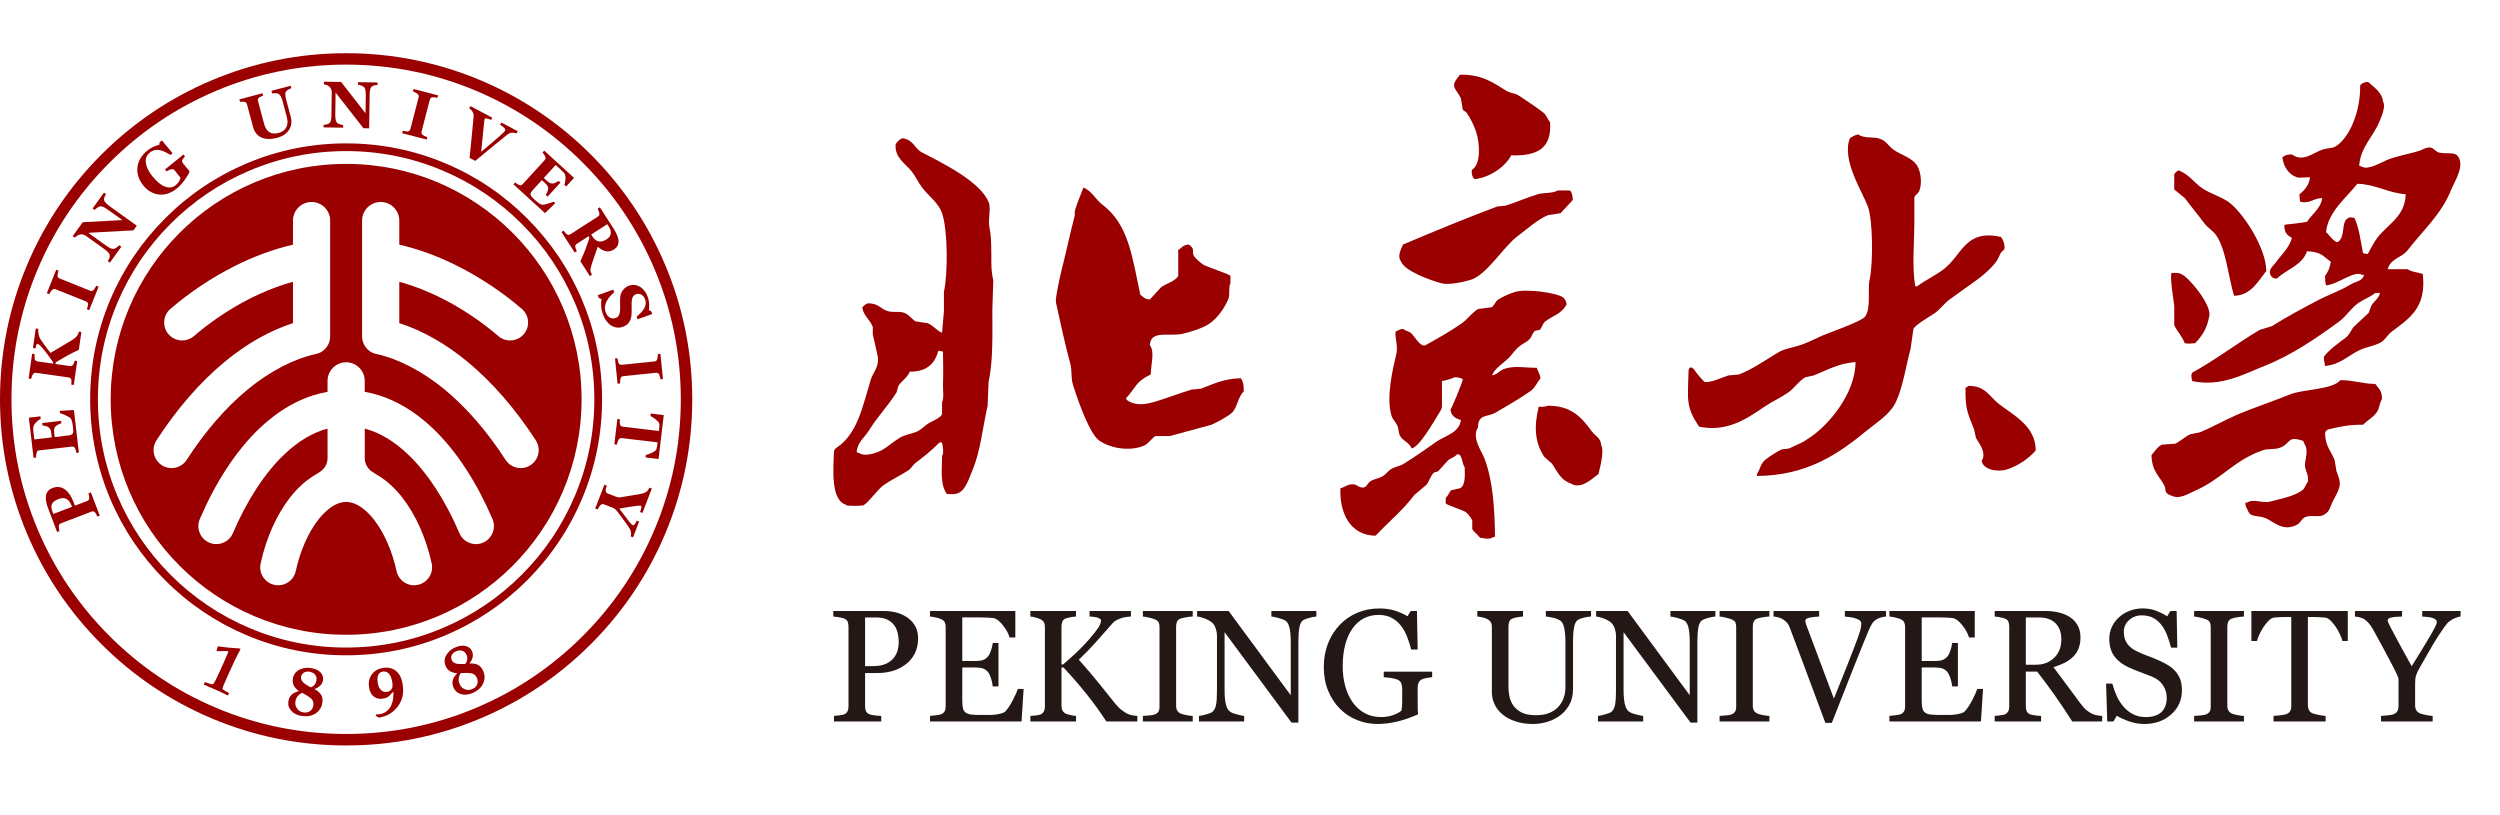 <?xml version="1.0" encoding="utf-8"?>
<!-- Generator: Adobe Illustrator 16.0.0, SVG Export Plug-In . SVG Version: 6.00 Build 0)  -->
<!DOCTYPE svg PUBLIC "-//W3C//DTD SVG 1.1//EN" "http://www.w3.org/Graphics/SVG/1.1/DTD/svg11.dtd">
<svg version="1.1" id="图层_1" xmlns="http://www.w3.org/2000/svg" xmlns:xlink="http://www.w3.org/1999/xlink" x="0px" y="0px"
	 width="230px" height="75px" viewBox="0 0 230 75" enable-background="new 0 0 230 75" xml:space="preserve">
<g>
	<g>
		<g>
			<path fill="#9A0000" d="M20.983,63.959l-0.044,0.019c-0.261-0.139-0.584-0.294-0.969-0.467c-0.376-0.17-0.777-0.343-1.198-0.516
				l-0.018-0.046l0.079-0.175l0.046-0.014c0.104,0.034,0.203,0.069,0.297,0.102c0.171,0.063,0.281,0.091,0.338,0.097
				c0.04,0,0.083-0.025,0.131-0.069c0.077-0.077,0.26-0.427,0.546-1.064l0.322-0.712c0.099-0.215,0.218-0.487,0.357-0.821
				l0.092-0.217c0.045-0.096,0.045-0.15,0.005-0.169c-0.016-0.007-0.084-0.013-0.2-0.012c-0.316,0.002-0.589,0.008-0.816,0.014
				l-0.024-0.035c0.038-0.114,0.072-0.243,0.103-0.392l0.014-0.021c0.595,0.09,1.275,0.157,2.039,0.202l0.042,0.068
				c-0.06,0.111-0.146,0.274-0.259,0.489c-0.044,0.079-0.152,0.302-0.325,0.664l-0.519,1.124c-0.363,0.804-0.546,1.242-0.546,1.315
				c-0.003,0.05,0.014,0.092,0.051,0.116c0.057,0.052,0.227,0.151,0.513,0.299l0.021,0.044L20.983,63.959z"/>
			<path fill="#9A0000" d="M29.659,64.626c-0.034,0.242-0.11,0.456-0.236,0.629c-0.234,0.336-0.567,0.542-1.004,0.616
				c-0.18,0.033-0.392,0.03-0.638-0.002c-0.527-0.069-0.907-0.303-1.142-0.697c-0.106-0.174-0.14-0.394-0.106-0.653
				c0.042-0.314,0.189-0.56,0.443-0.727c0.083-0.053,0.259-0.13,0.526-0.218c-0.434-0.299-0.623-0.664-0.566-1.097
				c0.066-0.488,0.36-0.811,0.883-0.973c0.228-0.066,0.478-0.084,0.75-0.047c0.398,0.05,0.704,0.184,0.91,0.395
				c0.196,0.202,0.274,0.438,0.24,0.714c-0.051,0.375-0.315,0.653-0.79,0.829c0.31,0.168,0.52,0.353,0.629,0.555
				C29.663,64.128,29.693,64.358,29.659,64.626z M28.831,64.883c0.041-0.301-0.08-0.551-0.359-0.739
				c-0.182-0.128-0.379-0.247-0.593-0.36l-0.09-0.044c-0.36,0.181-0.563,0.445-0.609,0.793c-0.027,0.199-0.009,0.362,0.059,0.497
				c0.144,0.298,0.382,0.473,0.71,0.517c0.234,0.031,0.428-0.016,0.59-0.136C28.704,65.281,28.802,65.107,28.831,64.883z
				 M29.114,62.576c0.026-0.206-0.018-0.377-0.138-0.521c-0.12-0.142-0.296-0.229-0.529-0.259c-0.211-0.031-0.383,0.006-0.522,0.108
				c-0.131,0.094-0.204,0.22-0.229,0.383c-0.019,0.157,0.037,0.313,0.167,0.46c0.071,0.083,0.181,0.165,0.323,0.253
				c0.05,0.034,0.128,0.079,0.23,0.14l0.18,0.1C28.899,63.112,29.072,62.89,29.114,62.576z"/>
			<path fill="#9A0000" d="M37.054,63.024c0.076,0.558,0.028,1.031-0.143,1.425c-0.177,0.415-0.443,0.765-0.796,1.043
				c-0.363,0.287-0.782,0.463-1.253,0.528l-0.304-0.166l0.067-0.134c0.072,0.012,0.159,0.012,0.264-0.003
				c0.361-0.051,0.662-0.216,0.902-0.496c0.094-0.11,0.177-0.255,0.247-0.43c0.114-0.277,0.165-0.669,0.153-1.172
				c-0.306,0.333-0.481,0.508-0.519,0.519c-0.146,0.07-0.31,0.117-0.485,0.142c-0.313,0.045-0.577-0.024-0.799-0.201
				c-0.241-0.193-0.388-0.479-0.438-0.858c-0.087-0.612,0.09-1.097,0.526-1.456c0.207-0.169,0.473-0.276,0.805-0.32
				c0.622-0.089,1.102,0.114,1.437,0.597C36.886,62.281,36.995,62.607,37.054,63.024z M36.101,62.827
				c-0.056-0.387-0.158-0.663-0.31-0.836c-0.152-0.168-0.336-0.235-0.551-0.209c-0.269,0.039-0.433,0.192-0.49,0.47
				c-0.033,0.147-0.037,0.314-0.01,0.509c0.047,0.322,0.148,0.563,0.304,0.717c0.147,0.147,0.328,0.204,0.542,0.173
				c0.276-0.034,0.443-0.17,0.506-0.402C36.122,63.143,36.122,63.002,36.101,62.827z"/>
			<path fill="#9A0000" d="M44.447,61.717c0.1,0.226,0.144,0.447,0.128,0.658c-0.028,0.407-0.208,0.757-0.542,1.048
				c-0.139,0.123-0.32,0.232-0.548,0.329c-0.487,0.212-0.931,0.212-1.334-0.004c-0.182-0.098-0.326-0.267-0.43-0.5
				c-0.127-0.295-0.127-0.582,0-0.857c0.043-0.088,0.155-0.241,0.34-0.457c-0.53-0.029-0.881-0.246-1.054-0.643
				c-0.198-0.452-0.114-0.883,0.252-1.291c0.157-0.178,0.361-0.321,0.614-0.435c0.368-0.158,0.698-0.205,0.983-0.129
				c0.272,0.07,0.465,0.234,0.575,0.488c0.153,0.347,0.07,0.722-0.246,1.117c0.351-0.018,0.627,0.031,0.824,0.144
				C44.192,61.291,44.336,61.466,44.447,61.717z M42.919,60.245c-0.084-0.188-0.212-0.313-0.388-0.372
				c-0.178-0.061-0.371-0.044-0.586,0.052c-0.192,0.083-0.325,0.203-0.39,0.362c-0.062,0.148-0.062,0.293,0.005,0.443
				c0.065,0.148,0.193,0.248,0.381,0.312c0.101,0.029,0.237,0.048,0.405,0.048c0.06,0.002,0.15,0.002,0.269,0l0.204-0.012
				C43.013,60.815,43.047,60.535,42.919,60.245z M43.874,62.365c-0.121-0.278-0.353-0.428-0.691-0.449
				c-0.222-0.012-0.453-0.012-0.693,0.004l-0.101,0.004c-0.213,0.342-0.251,0.677-0.11,0.995c0.08,0.183,0.183,0.315,0.309,0.398
				c0.281,0.184,0.572,0.205,0.877,0.071c0.213-0.092,0.36-0.238,0.435-0.426C43.973,62.771,43.963,62.571,43.874,62.365z"/>
		</g>
		<g>
			<path fill="#9A0000" d="M19.451,7.399c-3.796,1.603-7.2,3.9-10.124,6.824c-2.925,2.923-5.22,6.331-6.823,10.123
				C0.843,28.272,0,32.44,0,36.741c0,4.3,0.843,8.472,2.504,12.396c1.604,3.792,3.898,7.195,6.823,10.12
				c2.924,2.924,6.328,5.219,10.124,6.822c3.923,1.662,8.092,2.504,12.392,2.504c4.298,0,8.469-0.842,12.397-2.504
				c3.791-1.604,7.196-3.898,10.121-6.822c2.925-2.925,5.22-6.328,6.822-10.12c1.663-3.925,2.504-8.097,2.504-12.396
				c0-4.301-0.841-8.469-2.504-12.396c-1.602-3.792-3.897-7.199-6.822-10.123c-2.925-2.924-6.33-5.221-10.121-6.824
				c-3.928-1.657-8.099-2.503-12.397-2.503C27.543,4.896,23.375,5.742,19.451,7.399z M19.859,65.111
				c-3.667-1.55-6.959-3.771-9.787-6.6c-2.83-2.824-5.051-6.121-6.599-9.785c-1.606-3.794-2.418-7.827-2.418-11.985
				c0-4.157,0.812-8.19,2.418-11.987c1.548-3.666,3.769-6.958,6.599-9.786c2.827-2.828,6.12-5.051,9.787-6.603
				c3.793-1.605,7.826-2.42,11.984-2.42c4.157,0,8.189,0.815,11.984,2.42c3.669,1.551,6.959,3.774,9.788,6.603
				c2.83,2.827,5.048,6.12,6.6,9.786c1.606,3.797,2.419,7.83,2.419,11.987c0,4.158-0.813,8.191-2.419,11.985
				c-1.551,3.664-3.77,6.961-6.6,9.785c-2.829,2.829-6.119,5.05-9.788,6.6c-3.795,1.605-7.827,2.415-11.984,2.415
				C27.686,67.526,23.653,66.717,19.859,65.111z"/>
		</g>
		<path fill="#9A0000" d="M22.676,15.042c-2.804,1.185-5.323,2.882-7.481,5.046c-2.164,2.165-3.862,4.68-5.049,7.484
			c-1.227,2.904-1.849,5.987-1.849,9.166c0,3.18,0.622,6.263,1.849,9.167c1.187,2.803,2.885,5.319,5.049,7.483
			c2.158,2.162,4.678,3.861,7.481,5.047c2.905,1.232,5.985,1.852,9.166,1.852c3.179,0,6.263-0.619,9.168-1.852
			c2.805-1.186,5.323-2.885,7.486-5.047c2.162-2.164,3.857-4.679,5.044-7.483c1.227-2.904,1.853-5.987,1.853-9.167
			c0-3.179-0.626-6.262-1.853-9.166c-1.187-2.804-2.882-5.32-5.044-7.484c-2.163-2.165-4.682-3.862-7.486-5.046
			c-2.905-1.23-5.989-1.85-9.168-1.85C28.661,13.191,25.582,13.812,22.676,15.042z M22.956,57.78
			c-2.719-1.148-5.163-2.795-7.261-4.894c-2.097-2.099-3.742-4.538-4.893-7.258c-1.189-2.815-1.795-5.805-1.795-8.891
			c0-3.082,0.606-6.072,1.795-8.89c1.15-2.722,2.795-5.165,4.893-7.258c2.098-2.099,4.542-3.746,7.261-4.894
			c2.815-1.194,5.802-1.795,8.886-1.795c3.083,0,6.075,0.602,8.892,1.795c2.719,1.147,5.161,2.795,7.258,4.894
			c2.099,2.093,3.744,4.536,4.894,7.258c1.192,2.817,1.793,5.808,1.793,8.89c0,3.086-0.601,6.075-1.793,8.891
			c-1.15,2.72-2.795,5.159-4.894,7.258c-2.097,2.099-4.539,3.745-7.258,4.894c-2.817,1.192-5.809,1.795-8.892,1.795
			C28.758,59.575,25.771,58.973,22.956,57.78z"/>
		<g>
			<path fill="#9A0000" d="M4.834,44.895c0.224-0.084,0.43-0.112,0.624-0.081c0.195,0.025,0.372,0.104,0.534,0.223
				c0.167,0.127,0.312,0.289,0.439,0.483c0.127,0.191,0.242,0.421,0.342,0.685l0.123,0.315l1.1-0.416
				c0.065-0.023,0.118-0.059,0.155-0.104c0.04-0.043,0.062-0.107,0.062-0.188c0.002-0.044-0.004-0.111-0.021-0.201
				c-0.015-0.09-0.03-0.169-0.049-0.227L8.36,45.3l0.818,2.144l-0.217,0.082c-0.026-0.051-0.059-0.119-0.105-0.202
				c-0.043-0.088-0.079-0.143-0.107-0.175c-0.057-0.061-0.112-0.096-0.165-0.102c-0.052-0.004-0.112,0.005-0.19,0.032l-2.766,1.056
				c-0.065,0.025-0.116,0.058-0.154,0.101c-0.04,0.037-0.062,0.102-0.064,0.188c-0.002,0.059,0.005,0.135,0.021,0.229
				c0.015,0.092,0.026,0.162,0.039,0.205L5.253,48.94l-0.822-2.163c-0.196-0.503-0.26-0.913-0.194-1.226
				C4.305,45.243,4.503,45.021,4.834,44.895z M5.38,45.911c-0.292,0.113-0.489,0.256-0.585,0.429
				c-0.099,0.176-0.088,0.41,0.026,0.713l0.087,0.231l1.721-0.659l-0.046-0.117c-0.114-0.297-0.27-0.499-0.469-0.604
				C5.913,45.797,5.669,45.802,5.38,45.911z"/>
			<path fill="#9A0000" d="M3.72,38.304l0.025,0.23c-0.148,0.07-0.298,0.188-0.447,0.345c-0.147,0.159-0.227,0.307-0.239,0.447
				c-0.006,0.056-0.006,0.136,0.002,0.243c0.008,0.104,0.017,0.193,0.025,0.255l0.071,0.603l1.606-0.187l-0.049-0.426
				c-0.013-0.105-0.034-0.199-0.072-0.284c-0.035-0.084-0.093-0.158-0.174-0.222c-0.048-0.038-0.134-0.074-0.253-0.11
				c-0.117-0.029-0.22-0.047-0.304-0.051l-0.026-0.23l1.732-0.202l0.029,0.232c-0.082,0.016-0.181,0.058-0.3,0.122
				c-0.119,0.063-0.2,0.116-0.243,0.165c-0.063,0.072-0.103,0.152-0.118,0.241c-0.018,0.094-0.018,0.193-0.004,0.308l0.049,0.428
				l1.205-0.146c0.125-0.013,0.224-0.032,0.296-0.058c0.07-0.03,0.123-0.07,0.158-0.126c0.03-0.05,0.045-0.124,0.048-0.212
				c0.002-0.085-0.004-0.199-0.022-0.345c-0.008-0.069-0.016-0.15-0.033-0.248c-0.01-0.095-0.027-0.18-0.045-0.247
				c-0.018-0.081-0.042-0.155-0.07-0.225s-0.062-0.119-0.106-0.15c-0.105-0.084-0.262-0.171-0.474-0.266
				c-0.21-0.094-0.364-0.154-0.47-0.18l-0.023-0.213l1.305-0.07l0.456,3.911l-0.229,0.026c-0.01-0.055-0.027-0.128-0.05-0.223
				c-0.024-0.094-0.046-0.159-0.064-0.196c-0.041-0.074-0.088-0.116-0.138-0.138c-0.05-0.021-0.115-0.027-0.189-0.016l-2.941,0.341
				c-0.07,0.009-0.127,0.024-0.171,0.053c-0.044,0.03-0.08,0.087-0.105,0.171c-0.019,0.055-0.032,0.129-0.04,0.225
				c-0.008,0.098-0.013,0.165-0.013,0.215l-0.23,0.029l-0.432-3.695L3.72,38.304z"/>
			<path fill="#9A0000" d="M7.487,30.54l-0.234,1.641c-0.419,0.193-0.768,0.368-1.053,0.532c-0.286,0.162-0.644,0.37-1.076,0.623
				l-0.022,0.15l1.31,0.189c0.073,0.009,0.131,0.006,0.185-0.011c0.052-0.02,0.098-0.063,0.145-0.136
				c0.02-0.032,0.043-0.082,0.068-0.146c0.026-0.068,0.048-0.135,0.065-0.203l0.229,0.033l-0.315,2.208l-0.23-0.033
				c0.005-0.052,0.009-0.126,0.015-0.225c0.007-0.097,0.002-0.164-0.006-0.208c-0.018-0.072-0.049-0.127-0.093-0.164
				c-0.043-0.033-0.104-0.054-0.18-0.07l-2.946-0.417c-0.068-0.008-0.129-0.008-0.177,0.008c-0.051,0.015-0.1,0.062-0.147,0.134
				c-0.038,0.055-0.07,0.13-0.1,0.211c-0.031,0.082-0.052,0.15-0.065,0.202l-0.228-0.032l0.325-2.284l0.23,0.036
				c-0.002,0.061-0.004,0.135-0.006,0.22c0,0.086,0.004,0.161,0.016,0.222c0.013,0.081,0.045,0.137,0.098,0.168
				c0.052,0.034,0.109,0.054,0.175,0.065l1.405,0.199l0.017-0.121c-0.119-0.17-0.259-0.373-0.426-0.602
				c-0.166-0.231-0.307-0.412-0.415-0.542c-0.153-0.176-0.274-0.313-0.364-0.4c-0.092-0.087-0.176-0.138-0.248-0.149
				c-0.036-0.004-0.065,0.029-0.093,0.094c-0.03,0.069-0.056,0.177-0.085,0.323l-0.23-0.032l0.259-1.807l0.228,0.034
				c-0.007,0.22,0.009,0.41,0.042,0.563c0.035,0.157,0.107,0.313,0.216,0.479c0.159,0.233,0.296,0.425,0.415,0.581
				c0.117,0.154,0.269,0.351,0.453,0.593c0.256-0.152,0.568-0.338,0.938-0.551c0.368-0.215,0.729-0.431,1.079-0.646
				c0.09-0.058,0.178-0.121,0.263-0.194c0.086-0.074,0.16-0.163,0.217-0.255c0.029-0.047,0.053-0.1,0.073-0.158
				c0.022-0.061,0.034-0.113,0.043-0.156L7.487,30.54z"/>
			<path fill="#9A0000" d="M9.073,26.375l-0.869,2.162l-0.215-0.085c0.019-0.052,0.04-0.125,0.072-0.227
				c0.029-0.096,0.046-0.167,0.046-0.21c0-0.079-0.017-0.14-0.052-0.18c-0.036-0.044-0.088-0.082-0.159-0.11L5.134,26.62
				c-0.063-0.023-0.12-0.036-0.179-0.03c-0.055,0.007-0.112,0.033-0.168,0.094c-0.038,0.035-0.082,0.094-0.137,0.172
				c-0.052,0.079-0.096,0.149-0.126,0.205l-0.216-0.084l0.865-2.165l0.215,0.085c-0.016,0.058-0.036,0.13-0.058,0.217
				c-0.023,0.085-0.037,0.16-0.041,0.224c-0.004,0.084,0.013,0.142,0.053,0.188c0.041,0.044,0.094,0.08,0.159,0.101l2.761,1.107
				c0.063,0.029,0.127,0.04,0.18,0.032c0.06-0.006,0.117-0.036,0.17-0.096c0.034-0.032,0.076-0.087,0.125-0.169
				c0.05-0.082,0.092-0.156,0.119-0.214L9.073,26.375z"/>
			<path fill="#9A0000" d="M9.748,17.856c-0.028,0.046-0.065,0.113-0.111,0.211c-0.046,0.089-0.068,0.186-0.066,0.286
				c0,0.092,0.046,0.188,0.133,0.288c0.087,0.102,0.234,0.224,0.436,0.369l2.445,1.756l-0.307,0.427l-4.16,0.227l1.599,1.145
				c0.201,0.145,0.361,0.24,0.481,0.29c0.122,0.046,0.231,0.055,0.317,0.03c0.068-0.017,0.149-0.061,0.244-0.136
				c0.096-0.079,0.167-0.139,0.217-0.188l0.188,0.133l-1.051,1.467l-0.189-0.135c0.04-0.066,0.079-0.146,0.119-0.238
				c0.039-0.092,0.061-0.184,0.061-0.263c-0.004-0.098-0.043-0.192-0.12-0.28c-0.077-0.092-0.227-0.217-0.448-0.375l-1.618-1.162
				c-0.08-0.056-0.167-0.1-0.254-0.125c-0.09-0.027-0.18-0.031-0.268-0.018c-0.097,0.018-0.184,0.052-0.268,0.104
				c-0.084,0.049-0.166,0.114-0.25,0.195L6.69,21.727l0.92-1.283l3.65-0.196l-1.3-0.932c-0.204-0.147-0.37-0.243-0.488-0.288
				c-0.121-0.049-0.224-0.057-0.316-0.035c-0.07,0.02-0.151,0.064-0.241,0.139c-0.092,0.072-0.165,0.127-0.214,0.179L8.52,19.179
				l1.044-1.458L9.748,17.856z"/>
			<path fill="#9A0000" d="M17.022,14.398c-0.044,0.042-0.081,0.084-0.115,0.117c-0.033,0.035-0.066,0.085-0.107,0.147
				c-0.048,0.072-0.062,0.135-0.043,0.201c0.017,0.06,0.043,0.115,0.085,0.167l0.305,0.381c0.064,0.075,0.115,0.139,0.154,0.181
				c0.04,0.047,0.087,0.105,0.145,0.173c-0.079,0.214-0.235,0.486-0.47,0.806c-0.234,0.323-0.478,0.587-0.73,0.787
				c-0.237,0.193-0.489,0.334-0.752,0.428c-0.266,0.097-0.535,0.135-0.808,0.115c-0.27-0.018-0.536-0.097-0.797-0.237
				c-0.26-0.138-0.5-0.344-0.719-0.616c-0.204-0.257-0.354-0.528-0.44-0.809c-0.094-0.284-0.119-0.569-0.086-0.856
				c0.032-0.28,0.126-0.554,0.283-0.818c0.158-0.265,0.374-0.508,0.645-0.727c0.188-0.149,0.377-0.266,0.57-0.347
				c0.196-0.083,0.365-0.139,0.51-0.168l0.041-0.243l0.202-0.164l0.984,1.181l-0.203,0.163c-0.405-0.268-0.759-0.418-1.062-0.465
				c-0.3-0.041-0.577,0.038-0.827,0.238c-0.294,0.237-0.418,0.548-0.372,0.936c0.048,0.387,0.251,0.806,0.614,1.257
				c0.386,0.48,0.768,0.794,1.143,0.938c0.374,0.143,0.706,0.102,0.995-0.129c0.133-0.109,0.236-0.225,0.311-0.349
				c0.07-0.125,0.114-0.238,0.13-0.335l-0.531-0.665c-0.044-0.054-0.09-0.096-0.141-0.111c-0.05-0.025-0.116-0.025-0.199-0.002
				c-0.064,0.017-0.137,0.044-0.216,0.087c-0.081,0.04-0.149,0.078-0.197,0.107l-0.146-0.177l1.701-1.372L17.022,14.398z"/>
			<path fill="#9A0000" d="M26.801,8.114C26.747,8.136,26.67,8.17,26.569,8.22c-0.1,0.046-0.178,0.106-0.235,0.175
				c-0.062,0.065-0.09,0.166-0.087,0.297c0.002,0.129,0.04,0.316,0.103,0.566l0.404,1.506c0.118,0.443,0.062,0.839-0.167,1.188
				c-0.231,0.352-0.592,0.593-1.089,0.729c-0.579,0.149-1.062,0.142-1.45-0.034c-0.387-0.176-0.641-0.496-0.764-0.961l-0.555-2.07
				c-0.016-0.069-0.043-0.122-0.083-0.161c-0.037-0.042-0.097-0.071-0.18-0.094c-0.057-0.01-0.125-0.012-0.2-0.01
				c-0.077,0.007-0.139,0.01-0.184,0.019l-0.06-0.224l2.125-0.568l0.061,0.224c-0.061,0.021-0.121,0.043-0.18,0.072
				c-0.062,0.026-0.121,0.057-0.18,0.096c-0.068,0.04-0.105,0.095-0.118,0.155c-0.009,0.061-0.005,0.122,0.013,0.193l0.544,2.04
				c0.109,0.401,0.274,0.672,0.5,0.805c0.228,0.138,0.512,0.157,0.851,0.069c0.33-0.09,0.566-0.259,0.7-0.512
				c0.136-0.251,0.151-0.574,0.046-0.964L26.02,9.38c-0.066-0.245-0.131-0.42-0.198-0.536c-0.065-0.109-0.14-0.186-0.223-0.221
				c-0.062-0.028-0.158-0.042-0.291-0.042c-0.131-0.003-0.226,0-0.276,0.006l-0.062-0.23l1.771-0.473L26.801,8.114z"/>
			<path fill="#9A0000" d="M34.731,7.816c-0.055,0.004-0.134,0.013-0.236,0.025c-0.101,0.017-0.196,0.055-0.277,0.112
				c-0.075,0.055-0.127,0.146-0.16,0.274c-0.033,0.127-0.051,0.318-0.053,0.57l-0.042,3.008L33.437,11.8l-2.563-3.287l-0.028,1.97
				c-0.003,0.244,0.01,0.431,0.041,0.558c0.031,0.129,0.083,0.22,0.154,0.28c0.052,0.047,0.136,0.084,0.254,0.119
				c0.115,0.038,0.206,0.063,0.277,0.074l-0.002,0.232l-1.803-0.027l0.001-0.227c0.077-0.007,0.163-0.022,0.264-0.042
				c0.102-0.021,0.184-0.057,0.25-0.1c0.078-0.059,0.131-0.141,0.162-0.258c0.031-0.114,0.048-0.308,0.048-0.58l0.028-1.994
				c0.002-0.101-0.012-0.191-0.042-0.28c-0.029-0.089-0.074-0.165-0.138-0.229c-0.068-0.069-0.146-0.124-0.235-0.162
				c-0.088-0.037-0.191-0.072-0.303-0.094V7.517l1.579,0.023l2.248,2.881l0.023-1.597c0.002-0.252-0.01-0.44-0.041-0.568
				c-0.033-0.124-0.084-0.215-0.156-0.276c-0.055-0.043-0.14-0.085-0.249-0.121c-0.112-0.036-0.204-0.056-0.271-0.073l0.006-0.224
				l1.794,0.024L34.731,7.816z"/>
			<path fill="#9A0000" d="M39.256,12.838l-2.258-0.581l0.059-0.227c0.051,0.011,0.128,0.027,0.231,0.043
				c0.101,0.02,0.172,0.025,0.216,0.02c0.077-0.009,0.134-0.036,0.174-0.078c0.037-0.038,0.065-0.097,0.085-0.167l0.747-2.884
				c0.015-0.063,0.018-0.126,0.006-0.182c-0.013-0.055-0.05-0.107-0.116-0.156c-0.04-0.032-0.102-0.066-0.187-0.113
				c-0.083-0.042-0.158-0.077-0.222-0.101l0.057-0.222l2.258,0.583l-0.059,0.223c-0.057-0.009-0.13-0.021-0.219-0.032
				c-0.088-0.011-0.165-0.016-0.229-0.011c-0.081,0.005-0.14,0.033-0.18,0.078c-0.037,0.047-0.066,0.104-0.083,0.167l-0.747,2.882
				c-0.018,0.067-0.018,0.131-0.006,0.184c0.013,0.054,0.053,0.109,0.117,0.159c0.034,0.028,0.098,0.062,0.186,0.103
				c0.087,0.038,0.164,0.068,0.226,0.09L39.256,12.838z"/>
			<path fill="#9A0000" d="M47.521,12.275c-0.061-0.023-0.121-0.043-0.181-0.054c-0.063-0.013-0.131-0.017-0.202-0.013
				c-0.097,0.003-0.181,0.02-0.247,0.049c-0.068,0.029-0.145,0.071-0.231,0.139c-0.118,0.093-0.287,0.227-0.506,0.409
				c-0.219,0.179-0.471,0.377-0.753,0.609c-0.25,0.204-0.524,0.433-0.821,0.68c-0.298,0.244-0.583,0.484-0.855,0.707l-0.522-0.276
				c0.072-0.729,0.147-1.465,0.22-2.216c0.076-0.75,0.126-1.273,0.148-1.569c0.006-0.107,0.004-0.193-0.011-0.257
				c-0.016-0.066-0.049-0.142-0.106-0.234c-0.042-0.062-0.081-0.115-0.119-0.152c-0.039-0.035-0.094-0.079-0.165-0.129l0.112-0.206
				l2.007,1.065l-0.105,0.201c-0.203-0.079-0.348-0.128-0.43-0.137c-0.083-0.011-0.132,0.002-0.154,0.04
				c-0.009,0.02-0.017,0.043-0.022,0.066c-0.006,0.024-0.012,0.059-0.021,0.106c-0.026,0.184-0.057,0.486-0.096,0.917
				c-0.039,0.429-0.102,1.083-0.193,1.952c0.411-0.344,0.754-0.636,1.035-0.877c0.277-0.24,0.523-0.453,0.733-0.637
				c0.105-0.09,0.198-0.174,0.277-0.258c0.081-0.08,0.134-0.142,0.158-0.193c0.031-0.055,0.014-0.124-0.05-0.206
				c-0.061-0.077-0.197-0.188-0.406-0.321l0.108-0.208l1.506,0.796L47.521,12.275z"/>
			<path fill="#9A0000" d="M52.087,17.156l-0.171-0.158c0.068-0.155,0.106-0.341,0.113-0.555c0.008-0.212-0.028-0.377-0.107-0.492
				c-0.034-0.052-0.09-0.112-0.166-0.182c-0.074-0.078-0.139-0.134-0.188-0.182l-0.446-0.408l-1.09,1.194l0.313,0.294
				c0.079,0.07,0.16,0.126,0.242,0.165c0.081,0.04,0.175,0.061,0.278,0.054c0.061-0.004,0.148-0.031,0.259-0.085
				c0.109-0.054,0.2-0.106,0.268-0.159l0.168,0.155l-1.177,1.291l-0.171-0.156c0.048-0.067,0.097-0.164,0.145-0.289
				c0.049-0.127,0.075-0.223,0.075-0.286c0-0.094-0.021-0.181-0.068-0.26c-0.047-0.079-0.113-0.156-0.199-0.235l-0.316-0.287
				l-0.818,0.894c-0.084,0.093-0.144,0.174-0.183,0.241c-0.035,0.067-0.048,0.133-0.035,0.196c0.009,0.06,0.043,0.126,0.097,0.19
				c0.058,0.066,0.137,0.15,0.248,0.252c0.05,0.043,0.111,0.101,0.184,0.164c0.073,0.062,0.138,0.114,0.199,0.156
				c0.066,0.05,0.136,0.091,0.199,0.125c0.069,0.035,0.127,0.047,0.18,0.045c0.132-0.007,0.311-0.045,0.53-0.111
				c0.22-0.068,0.378-0.124,0.472-0.172l0.156,0.144l-0.939,0.908l-2.902-2.651l0.157-0.17c0.042,0.033,0.104,0.077,0.182,0.135
				c0.078,0.054,0.136,0.089,0.177,0.104c0.077,0.029,0.141,0.033,0.19,0.017c0.053-0.019,0.106-0.059,0.155-0.114l1.999-2.184
				c0.047-0.051,0.079-0.104,0.094-0.151c0.016-0.05,0.004-0.117-0.031-0.204c-0.021-0.049-0.062-0.113-0.117-0.191
				c-0.057-0.079-0.097-0.134-0.129-0.172l0.153-0.168l2.746,2.506L52.087,17.156z"/>
			<path fill="#9A0000" d="M54.268,25.399l-0.873-1.357c0.206-0.462,0.366-0.839,0.475-1.128c0.112-0.292,0.233-0.644,0.363-1.051
				l-0.084-0.13l-1.065,0.69c-0.063,0.036-0.106,0.079-0.132,0.128c-0.027,0.049-0.033,0.114-0.02,0.197
				c0.007,0.036,0.023,0.096,0.054,0.173c0.03,0.074,0.059,0.14,0.082,0.189l-0.196,0.125l-1.218-1.887l0.196-0.127
				c0.035,0.045,0.084,0.105,0.145,0.181c0.063,0.072,0.107,0.123,0.143,0.145c0.068,0.048,0.128,0.067,0.182,0.065
				c0.055-0.004,0.115-0.027,0.176-0.07l2.493-1.604c0.057-0.04,0.1-0.081,0.127-0.125c0.032-0.043,0.035-0.112,0.022-0.199
				c-0.016-0.069-0.037-0.144-0.071-0.227c-0.03-0.081-0.056-0.145-0.077-0.19l0.196-0.125l1.277,1.978
				c0.285,0.446,0.432,0.826,0.443,1.146c0.009,0.318-0.127,0.566-0.409,0.75c-0.247,0.161-0.494,0.217-0.735,0.174
				c-0.244-0.046-0.5-0.188-0.769-0.421c-0.076,0.204-0.158,0.445-0.252,0.719c-0.098,0.272-0.192,0.556-0.286,0.844
				c-0.033,0.092-0.066,0.216-0.101,0.364c-0.038,0.15-0.043,0.264-0.02,0.347c0.014,0.047,0.031,0.099,0.063,0.164
				c0.029,0.065,0.051,0.108,0.064,0.134L54.268,25.399z M55.803,22.019c0.237-0.152,0.364-0.33,0.389-0.534
				c0.024-0.2-0.042-0.42-0.2-0.664l-0.127-0.196l-1.474,0.952l0.12,0.189c0.156,0.243,0.342,0.391,0.555,0.441
				C55.281,22.258,55.527,22.196,55.803,22.019z"/>
			<path fill="#9A0000" d="M55.443,28.846c-0.083-0.243-0.129-0.482-0.139-0.712c-0.011-0.231,0-0.433,0.034-0.605l-0.263-0.131
				l-0.079-0.237l1.428-0.515l0.081,0.244c-0.118,0.101-0.236,0.216-0.36,0.35c-0.123,0.135-0.223,0.279-0.306,0.429
				c-0.086,0.152-0.146,0.317-0.176,0.488c-0.03,0.165-0.015,0.343,0.048,0.533c0.085,0.253,0.211,0.427,0.38,0.523
				c0.168,0.094,0.349,0.111,0.537,0.045c0.155-0.05,0.265-0.152,0.33-0.302c0.066-0.148,0.096-0.361,0.092-0.625
				c0-0.175,0-0.335-0.002-0.482c-0.002-0.148,0.002-0.285,0.005-0.417c0.018-0.303,0.104-0.554,0.261-0.748
				c0.153-0.197,0.355-0.34,0.601-0.417c0.153-0.054,0.313-0.071,0.479-0.051c0.166,0.017,0.329,0.075,0.485,0.165
				c0.148,0.089,0.288,0.219,0.418,0.387c0.134,0.171,0.238,0.368,0.313,0.594c0.074,0.222,0.112,0.438,0.117,0.653
				c0.005,0.216-0.007,0.385-0.03,0.518l0.224,0.114l0.083,0.245l-1.351,0.481l-0.081-0.243c0.125-0.106,0.252-0.223,0.377-0.349
				c0.125-0.128,0.225-0.248,0.296-0.367c0.079-0.128,0.126-0.263,0.153-0.403c0.022-0.142,0.01-0.294-0.046-0.456
				c-0.067-0.202-0.181-0.347-0.335-0.44c-0.158-0.09-0.321-0.109-0.486-0.051c-0.157,0.052-0.269,0.152-0.331,0.295
				c-0.063,0.146-0.095,0.351-0.09,0.611c-0.001,0.155,0,0.313,0.002,0.473c0,0.161-0.002,0.303-0.009,0.431
				c-0.01,0.307-0.086,0.562-0.223,0.764c-0.136,0.206-0.341,0.353-0.615,0.442c-0.17,0.058-0.352,0.073-0.54,0.048
				c-0.188-0.029-0.36-0.091-0.512-0.193c-0.168-0.109-0.315-0.253-0.445-0.431C55.64,29.328,55.531,29.107,55.443,28.846z"/>
			<path fill="#9A0000" d="M56.816,35.301l-0.236-2.318l0.228-0.023c0.008,0.05,0.023,0.128,0.042,0.232
				c0.021,0.103,0.037,0.172,0.059,0.208c0.036,0.072,0.079,0.12,0.132,0.139c0.048,0.021,0.112,0.028,0.185,0.021l2.961-0.306
				c0.066-0.007,0.125-0.025,0.175-0.056c0.046-0.031,0.083-0.086,0.105-0.163c0.017-0.048,0.028-0.123,0.04-0.218
				c0.011-0.094,0.018-0.176,0.018-0.242l0.232-0.021l0.238,2.316l-0.229,0.024c-0.014-0.057-0.029-0.132-0.049-0.216
				c-0.019-0.087-0.043-0.163-0.07-0.22c-0.033-0.072-0.078-0.121-0.134-0.139c-0.055-0.021-0.12-0.031-0.187-0.021l-2.957,0.304
				c-0.073,0.009-0.131,0.026-0.181,0.059c-0.045,0.032-0.08,0.086-0.104,0.164c-0.014,0.043-0.022,0.114-0.032,0.209
				c-0.005,0.097-0.007,0.179-0.003,0.243L56.816,35.301z"/>
			<path fill="#9A0000" d="M59.393,42.085l0.026-0.229c0.186-0.038,0.386-0.112,0.605-0.224c0.221-0.109,0.345-0.218,0.374-0.33
				c0.014-0.06,0.031-0.141,0.048-0.23c0.015-0.092,0.029-0.17,0.036-0.231l0.015-0.143l-3.265-0.388
				c-0.07-0.007-0.134-0.003-0.19,0.018c-0.059,0.02-0.106,0.063-0.148,0.135c-0.019,0.043-0.046,0.11-0.077,0.202
				c-0.031,0.097-0.052,0.176-0.066,0.239l-0.231-0.025l0.276-2.333l0.228,0.026c0,0.059,0,0.142-0.002,0.243
				c-0.003,0.107,0.002,0.175,0.015,0.216c0.022,0.078,0.058,0.138,0.107,0.167c0.049,0.036,0.112,0.052,0.185,0.063l3.293,0.391
				l0.018-0.14c0.008-0.064,0.012-0.146,0.018-0.239c0.006-0.091,0.008-0.167,0.008-0.231c-0.002-0.113-0.096-0.252-0.286-0.409
				c-0.188-0.157-0.364-0.277-0.535-0.359l0.026-0.229l1.196,0.143l-0.48,4.041L59.393,42.085z"/>
			<path fill="#9A0000" d="M58.026,49.354c0.017-0.069,0.028-0.136,0.033-0.194c0.004-0.063,0.002-0.124-0.009-0.185
				c-0.012-0.096-0.043-0.189-0.087-0.274c-0.046-0.089-0.1-0.18-0.162-0.271c-0.13-0.187-0.272-0.382-0.426-0.594
				c-0.158-0.21-0.327-0.439-0.514-0.688c-0.12-0.161-0.214-0.269-0.289-0.326c-0.077-0.053-0.218-0.119-0.423-0.197l-0.556-0.215
				c-0.065-0.024-0.132-0.037-0.189-0.029c-0.059,0.007-0.117,0.038-0.176,0.098c-0.026,0.027-0.065,0.084-0.128,0.181
				c-0.06,0.091-0.102,0.163-0.122,0.209l-0.22-0.083l0.845-2.194l0.216,0.082c-0.018,0.054-0.036,0.131-0.063,0.23
				c-0.027,0.104-0.04,0.177-0.042,0.22c0.005,0.081,0.027,0.142,0.064,0.188c0.041,0.039,0.096,0.079,0.165,0.106l0.691,0.263
				c0.062,0.023,0.113,0.043,0.163,0.059c0.045,0.014,0.087,0.023,0.122,0.023c0.04,0,0.091,0,0.16-0.012
				c0.066-0.012,0.152-0.025,0.257-0.043c0.303-0.045,0.593-0.089,0.865-0.14c0.274-0.045,0.531-0.092,0.772-0.135
				c0.124-0.022,0.23-0.056,0.316-0.097c0.087-0.038,0.163-0.086,0.227-0.135c0.045-0.041,0.09-0.09,0.133-0.16
				c0.041-0.063,0.074-0.124,0.101-0.178l0.216,0.085l-0.86,2.244l-0.218-0.083c0.075-0.209,0.112-0.356,0.119-0.436
				c0.006-0.081-0.013-0.132-0.056-0.146c-0.019-0.009-0.066-0.009-0.135-0.009c-0.07,0.005-0.184,0.018-0.338,0.034
				c-0.144,0.016-0.343,0.049-0.599,0.085c-0.257,0.043-0.561,0.092-0.906,0.154c0.421,0.563,0.716,0.947,0.886,1.164
				c0.173,0.215,0.283,0.334,0.332,0.354c0.064,0.02,0.125,0.003,0.188-0.063c0.062-0.062,0.129-0.178,0.203-0.346l0.215,0.081
				l-0.553,1.451L58.026,49.354z"/>
		</g>
		<path fill="#9A0000" d="M53.504,36.74c0,11.961-9.695,21.659-21.658,21.659c-11.964,0-21.663-9.698-21.663-21.659
			c0-11.966,9.698-21.662,21.663-21.662C43.809,15.078,53.504,24.774,53.504,36.74z M28.666,18.583
			c-0.945,0-1.712,0.768-1.712,1.711v2.216c-1.785,0.411-3.6,1.075-5.412,1.992c-2.056,1.035-4.081,2.388-5.86,3.911
			c-0.694,0.593-0.775,1.639-0.18,2.331c0.594,0.693,1.636,0.773,2.332,0.184c2.784-2.386,6.016-4.15,9.12-5.003v3.801
			c-2.154,0.701-4.26,1.892-6.278,3.557c-2.269,1.876-4.382,4.305-6.279,7.224c-0.18,0.279-0.269,0.593-0.269,0.901
			c0,0.543,0.269,1.073,0.755,1.391c0.766,0.495,1.79,0.278,2.286-0.486c1.715-2.644,3.603-4.82,5.612-6.477
			c2.049-1.692,4.318-2.853,6.303-3.272c0.884-0.189,1.29-1.005,1.29-1.569c0-0.087,0-0.4,0-0.866c0-2.565,0-9.779,0-9.779v-0.056
			C30.375,19.35,29.609,18.583,28.666,18.583z M33.311,20.293v0.056c0,0,0,7.214,0,9.779c0,0.466,0,0.779,0,0.866
			c0,0.563,0.41,1.38,1.293,1.569c1.986,0.42,4.253,1.581,6.302,3.272c2.009,1.657,3.897,3.833,5.611,6.477
			c0.497,0.765,1.523,0.981,2.29,0.486c0.488-0.317,0.752-0.848,0.752-1.391c0-0.309-0.085-0.622-0.267-0.901
			c-1.898-2.919-4.012-5.348-6.281-7.224c-2.014-1.666-4.122-2.856-6.276-3.557v-3.801c3.102,0.853,6.337,2.617,9.12,5.003
			c0.694,0.59,1.738,0.51,2.334-0.184c0.594-0.692,0.51-1.738-0.184-2.331c-1.777-1.523-3.804-2.876-5.858-3.911
			c-1.812-0.917-3.626-1.582-5.412-1.992v-2.216c0-0.943-0.766-1.711-1.709-1.711C34.076,18.583,33.311,19.35,33.311,20.293z
			 M45.307,47.747c-0.72-1.673-1.536-3.221-2.429-4.588c-0.937-1.442-1.961-2.701-3.043-3.733c-1.163-1.111-2.405-1.973-3.687-2.564
			c-0.848-0.39-1.714-0.661-2.592-0.813v-1.006c0-0.944-0.766-1.713-1.712-1.713c-0.943,0-1.71,0.769-1.71,1.713v1.006
			c-0.878,0.153-1.745,0.423-2.589,0.813c-1.284,0.591-2.523,1.453-3.691,2.564c-1.081,1.032-2.106,2.291-3.041,3.733
			c-0.893,1.367-1.711,2.915-2.429,4.588c-0.359,0.842,0.028,1.814,0.867,2.178c0.84,0.357,1.813-0.031,2.174-0.87
			c1.296-3.03,2.927-5.53,4.715-7.234c1.286-1.229,2.624-2.027,3.994-2.39v2.692c0,0.926-0.681,1.287-0.995,1.479
			c-0.101,0.061-0.317,0.191-0.418,0.254c-0.636,0.412-1.366,1.048-2.047,1.925c-1.23,1.577-2.19,3.728-2.696,6.056
			c-0.196,0.896,0.37,1.773,1.263,1.969c0.895,0.194,1.772-0.369,1.968-1.265c0.406-1.853,1.139-3.533,2.073-4.726
			c0.474-0.61,1.441-1.636,2.563-1.636c1.123,0,2.089,1.025,2.565,1.636c0.933,1.192,1.67,2.873,2.073,4.726
			c0.194,0.896,1.075,1.459,1.966,1.265c0.893-0.195,1.462-1.072,1.266-1.969c-0.507-2.328-1.466-4.479-2.696-6.056
			c-0.683-0.877-1.414-1.513-2.045-1.925c-0.104-0.063-0.32-0.193-0.423-0.254c-0.312-0.191-0.993-0.553-0.993-1.479v-2.692
			c1.371,0.362,2.708,1.161,3.995,2.39c1.786,1.704,3.417,4.204,4.715,7.234c0.359,0.839,1.332,1.228,2.172,0.87
			C45.276,49.562,45.667,48.589,45.307,47.747z"/>
	</g>
	<g>
		<g>
			<g>
				<path fill="#231815" d="M84.468,58.721c0,0.53-0.104,1.001-0.313,1.407c-0.205,0.409-0.492,0.748-0.859,1.015
					c-0.362,0.27-0.759,0.464-1.192,0.59c-0.434,0.123-0.895,0.187-1.379,0.187h-1.137v3.072c0,0.168,0.027,0.314,0.084,0.44
					c0.053,0.127,0.166,0.223,0.342,0.289c0.088,0.034,0.238,0.063,0.457,0.092c0.219,0.03,0.421,0.047,0.604,0.051v0.51h-4.35
					v-0.51c0.112-0.008,0.275-0.025,0.488-0.051c0.214-0.021,0.363-0.055,0.448-0.092c0.14-0.063,0.24-0.153,0.305-0.273
					c0.063-0.117,0.095-0.271,0.095-0.457v-7.332c0-0.166-0.023-0.316-0.071-0.452c-0.048-0.132-0.159-0.233-0.333-0.301
					c-0.18-0.06-0.36-0.104-0.539-0.129c-0.178-0.027-0.328-0.045-0.456-0.056v-0.509h4.63c0.941,0,1.707,0.226,2.295,0.685
					C84.175,57.352,84.468,57.961,84.468,58.721z M82.288,60.446c0.158-0.229,0.267-0.467,0.317-0.711
					c0.054-0.244,0.08-0.466,0.08-0.66c0-0.27-0.033-0.548-0.097-0.827c-0.063-0.282-0.175-0.526-0.329-0.735
					c-0.168-0.223-0.387-0.397-0.656-0.522c-0.27-0.122-0.606-0.185-1.012-0.185h-1.004v4.476h0.728c0.513,0,0.929-0.078,1.248-0.24
					C81.886,60.882,82.125,60.684,82.288,60.446z"/>
				<path fill="#231815" d="M94.174,63.383l-0.193,2.99h-8.419v-0.51c0.142-0.008,0.331-0.028,0.571-0.061
					c0.236-0.03,0.393-0.063,0.463-0.095c0.152-0.073,0.258-0.166,0.318-0.282c0.061-0.112,0.088-0.261,0.088-0.436v-7.303
					c0-0.157-0.023-0.297-0.077-0.42c-0.052-0.121-0.163-0.221-0.329-0.297c-0.129-0.062-0.301-0.118-0.517-0.163
					c-0.218-0.05-0.39-0.076-0.518-0.087v-0.509h7.849v2.438h-0.53c-0.095-0.354-0.302-0.731-0.618-1.132
					c-0.318-0.401-0.619-0.619-0.904-0.657c-0.148-0.019-0.324-0.031-0.529-0.042c-0.205-0.008-0.439-0.014-0.703-0.014H88.53v4.01
					h1.14c0.366,0,0.635-0.035,0.803-0.105c0.168-0.067,0.316-0.184,0.445-0.345c0.105-0.137,0.192-0.32,0.266-0.553
					c0.076-0.229,0.125-0.447,0.146-0.652h0.531v3.988H91.33c-0.018-0.23-0.068-0.473-0.154-0.729
					c-0.081-0.255-0.168-0.441-0.258-0.559c-0.146-0.186-0.313-0.306-0.502-0.365c-0.188-0.057-0.435-0.085-0.746-0.085h-1.14v3.036
					c0,0.305,0.022,0.544,0.063,0.718c0.043,0.178,0.127,0.312,0.252,0.401c0.123,0.09,0.291,0.15,0.505,0.174
					c0.212,0.026,0.516,0.039,0.91,0.039c0.157,0,0.364,0,0.62,0s0.473-0.008,0.648-0.028c0.18-0.017,0.365-0.054,0.557-0.104
					c0.193-0.049,0.33-0.115,0.411-0.203c0.218-0.229,0.447-0.574,0.688-1.037c0.238-0.464,0.393-0.806,0.459-1.023H94.174z"/>
				<path fill="#231815" d="M104.637,66.373h-2.852c-0.549-0.848-1.16-1.692-1.83-2.528c-0.673-0.837-1.376-1.647-2.111-2.435
					h-0.187v3.531c0,0.157,0.032,0.298,0.088,0.422c0.06,0.124,0.167,0.223,0.321,0.3c0.074,0.033,0.215,0.075,0.418,0.121
					c0.205,0.049,0.375,0.075,0.511,0.079v0.51h-4.2v-0.51c0.109-0.008,0.27-0.023,0.481-0.041c0.212-0.021,0.358-0.049,0.444-0.088
					c0.144-0.06,0.249-0.154,0.313-0.275c0.063-0.121,0.097-0.268,0.097-0.44v-7.331c0-0.164-0.026-0.305-0.085-0.424
					c-0.054-0.118-0.163-0.217-0.325-0.293c-0.129-0.062-0.281-0.118-0.461-0.163c-0.178-0.05-0.332-0.076-0.465-0.087v-0.509h4.2
					v0.509c-0.132,0.004-0.296,0.027-0.493,0.063c-0.196,0.039-0.342,0.075-0.436,0.109c-0.159,0.056-0.269,0.152-0.324,0.285
					c-0.055,0.135-0.085,0.282-0.085,0.438v3.517h0.144c0.432-0.364,0.854-0.742,1.27-1.138c0.415-0.396,0.793-0.788,1.132-1.179
					c0.375-0.438,0.653-0.786,0.827-1.044c0.174-0.262,0.261-0.493,0.261-0.693c0-0.073-0.044-0.131-0.133-0.178
					c-0.089-0.044-0.188-0.083-0.304-0.111c-0.133-0.027-0.252-0.043-0.357-0.054c-0.105-0.006-0.191-0.013-0.256-0.017v-0.509
					h3.805v0.509c-0.016,0-0.045,0.001-0.094,0.008c-0.047,0.004-0.103,0.009-0.164,0.015c-0.066,0.005-0.133,0.015-0.199,0.028
					c-0.064,0.013-0.152,0.03-0.256,0.048c-0.167,0.04-0.34,0.102-0.516,0.184c-0.18,0.083-0.324,0.188-0.438,0.313
					c-0.49,0.561-1.001,1.14-1.534,1.738c-0.537,0.598-1.066,1.145-1.592,1.638c0.727,0.819,1.328,1.524,1.803,2.113
					c0.476,0.59,0.979,1.223,1.516,1.895c0.205,0.257,0.409,0.462,0.613,0.618c0.205,0.154,0.38,0.268,0.527,0.345
					c0.123,0.063,0.279,0.11,0.465,0.144c0.184,0.033,0.339,0.053,0.461,0.057V66.373z"/>
				<path fill="#231815" d="M109.729,66.373h-4.584v-0.51c0.131-0.008,0.315-0.023,0.56-0.041c0.244-0.021,0.417-0.049,0.519-0.088
					c0.157-0.06,0.271-0.146,0.342-0.253c0.072-0.108,0.109-0.259,0.109-0.449v-7.359c0-0.166-0.028-0.306-0.079-0.418
					c-0.054-0.114-0.178-0.208-0.372-0.284c-0.145-0.058-0.326-0.109-0.543-0.159c-0.217-0.052-0.395-0.08-0.535-0.091v-0.509h4.584
					v0.509c-0.15,0.004-0.325,0.022-0.531,0.056c-0.203,0.029-0.385,0.067-0.537,0.117c-0.184,0.056-0.304,0.15-0.366,0.277
					c-0.063,0.131-0.093,0.271-0.093,0.431v7.353c0,0.16,0.033,0.297,0.104,0.419c0.069,0.124,0.188,0.219,0.355,0.29
					c0.102,0.04,0.262,0.08,0.49,0.126c0.228,0.045,0.419,0.07,0.578,0.074V66.373z"/>
				<path fill="#231815" d="M121.106,56.721c-0.136,0.004-0.342,0.043-0.618,0.114c-0.281,0.07-0.479,0.147-0.6,0.223
					c-0.172,0.118-0.287,0.347-0.348,0.688c-0.061,0.339-0.089,0.771-0.089,1.289v7.445h-0.63l-6.16-8.318v5.241
					c0,0.587,0.037,1.037,0.111,1.351c0.073,0.318,0.186,0.541,0.338,0.673c0.109,0.108,0.336,0.205,0.675,0.295
					c0.345,0.091,0.569,0.139,0.679,0.143v0.51h-4.157v-0.51c0.128-0.008,0.345-0.057,0.647-0.139
					c0.305-0.083,0.496-0.159,0.573-0.226c0.165-0.134,0.28-0.339,0.341-0.611c0.063-0.276,0.093-0.744,0.093-1.408v-5.006
					c0-0.219-0.038-0.438-0.114-0.657c-0.077-0.219-0.178-0.389-0.307-0.51c-0.17-0.156-0.403-0.291-0.695-0.404
					c-0.292-0.111-0.526-0.171-0.709-0.182v-0.509h2.899l5.715,7.752v-4.836c0-0.592-0.038-1.047-0.115-1.366
					c-0.076-0.316-0.186-0.528-0.327-0.632c-0.133-0.091-0.351-0.181-0.65-0.267c-0.303-0.085-0.532-0.132-0.689-0.143v-0.509h4.138
					V56.721z"/>
				<path fill="#231815" d="M131.76,62.3c-0.117,0.015-0.271,0.036-0.467,0.066c-0.195,0.031-0.352,0.076-0.473,0.135
					c-0.144,0.071-0.246,0.173-0.307,0.305c-0.061,0.133-0.089,0.285-0.089,0.462v0.791c0,0.573,0.002,0.961,0.008,1.162
					c0.008,0.201,0.017,0.365,0.026,0.495c-0.632,0.288-1.265,0.507-1.893,0.661c-0.631,0.151-1.249,0.229-1.853,0.229
					c-0.648,0-1.272-0.122-1.873-0.364c-0.602-0.244-1.125-0.591-1.571-1.041c-0.452-0.453-0.812-1.006-1.081-1.654
					c-0.267-0.65-0.399-1.377-0.399-2.179c0-0.775,0.127-1.493,0.382-2.155c0.257-0.661,0.614-1.236,1.083-1.722
					c0.45-0.479,0.991-0.851,1.615-1.115c0.629-0.265,1.299-0.398,2.011-0.398c0.573,0,1.068,0.071,1.494,0.215
					c0.423,0.141,0.796,0.31,1.119,0.505l0.293-0.485h0.574l0.064,3.542h-0.594c-0.102-0.394-0.225-0.781-0.372-1.164
					c-0.147-0.38-0.337-0.722-0.571-1.026c-0.23-0.301-0.516-0.542-0.851-0.721c-0.336-0.182-0.737-0.271-1.202-0.271
					c-0.507,0-0.962,0.104-1.361,0.313c-0.398,0.207-0.747,0.518-1.038,0.93c-0.291,0.396-0.516,0.893-0.671,1.486
					c-0.157,0.594-0.236,1.256-0.236,1.988c0,0.647,0.077,1.254,0.232,1.829c0.155,0.571,0.382,1.064,0.677,1.48
					c0.297,0.425,0.664,0.761,1.106,1.004c0.446,0.246,0.95,0.367,1.514,0.367c0.42,0,0.8-0.065,1.145-0.194
					c0.348-0.129,0.593-0.264,0.735-0.409c0.037-0.248,0.059-0.499,0.061-0.752c0.005-0.255,0.005-0.471,0.005-0.647v-0.56
					c0-0.202-0.028-0.38-0.083-0.536c-0.057-0.155-0.168-0.27-0.342-0.343c-0.157-0.07-0.369-0.124-0.641-0.162
					c-0.269-0.032-0.48-0.056-0.632-0.066v-0.51h4.454V62.3z"/>
				<path fill="#231815" d="M146.377,56.721c-0.138,0.004-0.333,0.032-0.592,0.087c-0.259,0.051-0.471,0.129-0.632,0.234
					c-0.166,0.11-0.277,0.336-0.338,0.68c-0.063,0.345-0.097,0.764-0.097,1.261v4.413c0,0.561-0.115,1.051-0.35,1.465
					c-0.234,0.415-0.541,0.757-0.923,1.023c-0.378,0.257-0.776,0.443-1.194,0.555c-0.416,0.11-0.816,0.168-1.198,0.168
					c-0.611,0-1.155-0.079-1.632-0.24c-0.477-0.159-0.879-0.375-1.202-0.648c-0.321-0.271-0.562-0.583-0.723-0.931
					c-0.164-0.352-0.245-0.718-0.245-1.1v-6.002c0-0.166-0.025-0.306-0.082-0.419c-0.053-0.111-0.166-0.215-0.334-0.311
					c-0.119-0.065-0.274-0.121-0.46-0.16c-0.187-0.04-0.34-0.064-0.461-0.075v-0.509h4.202v0.509
					c-0.132,0.004-0.297,0.027-0.497,0.063c-0.2,0.039-0.346,0.075-0.44,0.109c-0.157,0.056-0.267,0.151-0.319,0.283
					c-0.053,0.134-0.081,0.28-0.081,0.438v5.604c0,0.271,0.03,0.558,0.091,0.854c0.059,0.298,0.178,0.576,0.354,0.835
					c0.188,0.26,0.442,0.477,0.764,0.643c0.321,0.167,0.762,0.249,1.323,0.249c0.525,0,0.97-0.082,1.325-0.249
					c0.357-0.166,0.639-0.388,0.845-0.659c0.198-0.256,0.335-0.525,0.418-0.806c0.081-0.281,0.121-0.565,0.121-0.854v-4.159
					c0-0.53-0.038-0.963-0.113-1.298c-0.078-0.336-0.189-0.558-0.337-0.661c-0.17-0.119-0.4-0.213-0.687-0.279
					c-0.291-0.064-0.514-0.104-0.665-0.114v-0.509h4.159V56.721z"/>
				<path fill="#231815" d="M157.813,56.721c-0.133,0.004-0.342,0.043-0.618,0.114c-0.278,0.07-0.479,0.147-0.598,0.223
					c-0.172,0.118-0.291,0.347-0.35,0.688c-0.059,0.339-0.089,0.771-0.089,1.289v7.445h-0.628l-6.161-8.318v5.241
					c0,0.587,0.038,1.037,0.11,1.351c0.073,0.318,0.187,0.541,0.34,0.673c0.106,0.108,0.333,0.205,0.675,0.295
					c0.341,0.091,0.569,0.139,0.679,0.143v0.51h-4.159v-0.51c0.129-0.008,0.345-0.057,0.648-0.139
					c0.305-0.083,0.492-0.159,0.571-0.226c0.166-0.134,0.281-0.339,0.344-0.611c0.059-0.276,0.093-0.744,0.093-1.408v-5.006
					c0-0.219-0.041-0.438-0.115-0.657c-0.075-0.219-0.178-0.389-0.305-0.51c-0.174-0.156-0.404-0.291-0.695-0.404
					c-0.293-0.111-0.529-0.171-0.711-0.182v-0.509h2.898l5.715,7.752v-4.836c0-0.592-0.038-1.047-0.113-1.366
					c-0.076-0.316-0.186-0.528-0.329-0.632c-0.131-0.091-0.35-0.181-0.65-0.267c-0.303-0.085-0.529-0.132-0.688-0.143v-0.509h4.137
					V56.721z"/>
				<path fill="#231815" d="M162.784,66.373h-4.582v-0.51c0.128-0.008,0.315-0.023,0.56-0.041c0.245-0.021,0.414-0.049,0.518-0.088
					c0.157-0.06,0.271-0.146,0.343-0.253c0.071-0.108,0.107-0.259,0.107-0.449v-7.359c0-0.166-0.026-0.306-0.077-0.418
					c-0.056-0.114-0.18-0.208-0.373-0.284c-0.146-0.058-0.325-0.109-0.542-0.159c-0.218-0.052-0.396-0.08-0.535-0.091v-0.509h4.582
					v0.509c-0.147,0.004-0.325,0.022-0.529,0.056c-0.208,0.029-0.386,0.067-0.538,0.117c-0.184,0.056-0.303,0.15-0.367,0.277
					c-0.064,0.131-0.093,0.271-0.093,0.431v7.353c0,0.16,0.034,0.297,0.103,0.419c0.071,0.124,0.188,0.219,0.357,0.29
					c0.1,0.04,0.263,0.08,0.489,0.126c0.229,0.045,0.42,0.07,0.578,0.074V66.373z"/>
				<path fill="#231815" d="M173.517,56.721c-0.125,0.004-0.274,0.032-0.453,0.082c-0.175,0.05-0.323,0.11-0.436,0.183
					c-0.164,0.1-0.293,0.229-0.393,0.386c-0.097,0.159-0.193,0.346-0.288,0.559c-0.321,0.76-0.801,1.942-1.44,3.548
					c-0.641,1.608-1.299,3.28-1.978,5.023h-0.597c-0.687-1.847-1.351-3.627-1.991-5.342c-0.639-1.714-1.073-2.872-1.303-3.472
					c-0.057-0.148-0.132-0.277-0.23-0.392c-0.095-0.111-0.221-0.219-0.378-0.317c-0.127-0.082-0.272-0.144-0.431-0.183
					c-0.157-0.04-0.305-0.064-0.436-0.075v-0.509h4.197v0.509c-0.355,0.017-0.656,0.056-0.903,0.107
					c-0.244,0.052-0.367,0.145-0.367,0.277c0,0.055,0.008,0.117,0.028,0.188c0.016,0.073,0.034,0.13,0.049,0.172
					c0.175,0.469,0.46,1.229,0.858,2.287c0.397,1.061,0.961,2.567,1.692,4.521c0.361-0.885,0.779-1.928,1.255-3.131
					c0.473-1.205,0.789-2.031,0.953-2.48c0.155-0.436,0.248-0.735,0.274-0.903c0.026-0.166,0.039-0.302,0.039-0.407
					c0-0.111-0.049-0.201-0.147-0.276c-0.098-0.074-0.227-0.138-0.391-0.188c-0.157-0.05-0.314-0.084-0.479-0.107
					c-0.163-0.025-0.327-0.044-0.493-0.058v-0.509h3.786V56.721z"/>
				<path fill="#231815" d="M182.441,63.383l-0.194,2.99h-8.422v-0.51c0.144-0.008,0.336-0.028,0.574-0.061
					c0.236-0.03,0.392-0.063,0.462-0.095c0.154-0.073,0.259-0.166,0.319-0.282c0.059-0.112,0.089-0.261,0.089-0.436v-7.303
					c0-0.157-0.026-0.297-0.078-0.42c-0.053-0.121-0.162-0.221-0.33-0.297c-0.127-0.062-0.301-0.118-0.517-0.163
					c-0.218-0.05-0.39-0.076-0.52-0.087v-0.509h7.853v2.438h-0.531c-0.096-0.354-0.302-0.731-0.618-1.132
					c-0.319-0.401-0.62-0.619-0.905-0.657c-0.149-0.019-0.325-0.031-0.529-0.042c-0.206-0.008-0.44-0.014-0.701-0.014h-1.596v4.01
					h1.14c0.367,0,0.634-0.035,0.802-0.105c0.168-0.067,0.319-0.184,0.446-0.345c0.104-0.137,0.194-0.32,0.265-0.553
					c0.075-0.229,0.123-0.447,0.149-0.652h0.529v3.988h-0.529c-0.021-0.23-0.072-0.473-0.155-0.729
					c-0.083-0.255-0.172-0.441-0.259-0.559c-0.147-0.186-0.315-0.306-0.503-0.365c-0.186-0.057-0.437-0.085-0.745-0.085h-1.14v3.036
					c0,0.305,0.021,0.544,0.064,0.718c0.043,0.178,0.128,0.312,0.251,0.401s0.291,0.15,0.505,0.174
					c0.214,0.026,0.518,0.039,0.911,0.039c0.155,0,0.359,0,0.618,0c0.257,0,0.473-0.008,0.648-0.028
					c0.18-0.017,0.367-0.054,0.56-0.104c0.191-0.049,0.327-0.115,0.408-0.203c0.218-0.229,0.448-0.574,0.688-1.037
					c0.238-0.464,0.392-0.806,0.461-1.023H182.441z"/>
				<path fill="#231815" d="M193.399,66.373h-2.753c-0.604-0.944-1.151-1.762-1.639-2.451c-0.486-0.689-1.016-1.398-1.587-2.132
					h-1.043v3.206c0,0.164,0.026,0.31,0.079,0.438c0.051,0.126,0.161,0.222,0.333,0.289c0.085,0.032,0.234,0.062,0.446,0.092
					c0.213,0.028,0.395,0.045,0.542,0.049v0.51h-4.267v-0.51c0.115-0.008,0.278-0.025,0.491-0.051
					c0.214-0.021,0.361-0.055,0.448-0.092c0.14-0.063,0.24-0.153,0.303-0.273c0.063-0.117,0.097-0.271,0.097-0.457v-7.347
					c0-0.166-0.023-0.313-0.072-0.444c-0.047-0.128-0.155-0.227-0.327-0.294c-0.119-0.042-0.271-0.082-0.459-0.115
					c-0.188-0.037-0.348-0.059-0.48-0.069v-0.509h4.688c0.429,0,0.832,0.043,1.208,0.133c0.376,0.087,0.717,0.23,1.024,0.427
					c0.293,0.19,0.529,0.442,0.707,0.749c0.176,0.307,0.267,0.68,0.267,1.117c0,0.392-0.061,0.736-0.182,1.037
					c-0.119,0.302-0.297,0.563-0.531,0.782c-0.217,0.206-0.476,0.385-0.776,0.536c-0.305,0.149-0.638,0.277-1,0.384
					c0.501,0.662,0.917,1.221,1.253,1.675c0.329,0.453,0.737,1.005,1.222,1.651c0.21,0.286,0.4,0.498,0.57,0.632
					c0.167,0.136,0.337,0.245,0.505,0.33c0.125,0.063,0.28,0.109,0.465,0.142c0.188,0.033,0.343,0.053,0.468,0.057V66.373z
					 M189.643,58.806c0-0.615-0.176-1.102-0.531-1.46c-0.357-0.36-0.858-0.54-1.509-0.54h-1.225v4.348h0.943
					c0.663,0,1.216-0.21,1.656-0.631C189.422,60.101,189.643,59.528,189.643,58.806z"/>
				<path fill="#231815" d="M200.11,61.724c0.214,0.239,0.374,0.501,0.477,0.785c0.102,0.285,0.151,0.617,0.151,0.996
					c0,0.9-0.331,1.642-0.993,2.227c-0.663,0.583-1.485,0.875-2.467,0.875c-0.452,0-0.907-0.075-1.359-0.228
					c-0.455-0.153-0.845-0.329-1.172-0.529l-0.309,0.523h-0.572l-0.106-3.479h0.573c0.119,0.433,0.259,0.821,0.42,1.171
					c0.16,0.348,0.372,0.673,0.635,0.974c0.25,0.284,0.541,0.512,0.874,0.679c0.332,0.169,0.72,0.252,1.158,0.252
					c0.331,0,0.62-0.043,0.866-0.13c0.249-0.085,0.446-0.206,0.601-0.364c0.153-0.157,0.267-0.344,0.341-0.556
					c0.075-0.212,0.111-0.459,0.111-0.736c0-0.406-0.113-0.785-0.344-1.139c-0.23-0.351-0.569-0.616-1.024-0.799
					c-0.307-0.123-0.666-0.26-1.064-0.41c-0.401-0.15-0.747-0.293-1.038-0.424c-0.573-0.259-1.02-0.597-1.335-1.015
					c-0.317-0.421-0.477-0.966-0.477-1.643c0-0.387,0.08-0.75,0.236-1.083c0.155-0.335,0.38-0.633,0.67-0.896
					c0.277-0.252,0.603-0.443,0.98-0.585c0.377-0.143,0.768-0.214,1.178-0.214c0.466,0,0.885,0.074,1.254,0.218
					c0.368,0.144,0.705,0.313,1.01,0.502l0.293-0.485h0.572l0.064,3.373h-0.573c-0.104-0.386-0.225-0.757-0.354-1.107
					c-0.13-0.352-0.302-0.671-0.512-0.957c-0.206-0.274-0.456-0.496-0.753-0.659c-0.295-0.164-0.661-0.248-1.089-0.248
					c-0.455,0-0.841,0.146-1.162,0.438s-0.479,0.647-0.479,1.066c0,0.438,0.101,0.804,0.307,1.091
					c0.206,0.289,0.501,0.526,0.894,0.712c0.348,0.168,0.69,0.313,1.026,0.435c0.335,0.121,0.66,0.254,0.976,0.395
					c0.284,0.124,0.56,0.262,0.824,0.42S199.916,61.512,200.11,61.724z"/>
				<path fill="#231815" d="M206.441,66.373h-4.582v-0.51c0.128-0.008,0.315-0.023,0.56-0.041c0.241-0.021,0.414-0.049,0.516-0.088
					c0.157-0.06,0.271-0.146,0.346-0.253c0.068-0.108,0.104-0.259,0.104-0.449v-7.359c0-0.166-0.026-0.306-0.076-0.418
					c-0.055-0.114-0.178-0.208-0.374-0.284c-0.144-0.058-0.323-0.109-0.542-0.159c-0.218-0.052-0.396-0.08-0.533-0.091v-0.509h4.582
					v0.509c-0.147,0.004-0.323,0.022-0.531,0.056c-0.204,0.029-0.384,0.067-0.537,0.117c-0.183,0.056-0.304,0.15-0.366,0.277
					c-0.063,0.131-0.093,0.271-0.093,0.431v7.353c0,0.16,0.034,0.297,0.104,0.419c0.07,0.124,0.188,0.219,0.355,0.29
					c0.103,0.04,0.262,0.08,0.492,0.126c0.225,0.045,0.416,0.07,0.576,0.074V66.373z"/>
				<path fill="#231815" d="M215.996,58.97h-0.491c-0.04-0.173-0.121-0.38-0.232-0.615c-0.11-0.237-0.24-0.461-0.377-0.671
					c-0.146-0.22-0.302-0.413-0.473-0.58c-0.17-0.165-0.336-0.26-0.493-0.284c-0.147-0.018-0.335-0.031-0.562-0.041
					c-0.225-0.008-0.435-0.015-0.624-0.015h-0.419v8.133c0,0.157,0.033,0.303,0.1,0.436c0.066,0.13,0.184,0.231,0.352,0.303
					c0.085,0.032,0.267,0.081,0.539,0.136c0.276,0.057,0.491,0.089,0.643,0.093v0.51h-4.794v-0.51
					c0.134-0.008,0.336-0.028,0.61-0.058c0.272-0.027,0.463-0.063,0.567-0.105c0.155-0.064,0.272-0.151,0.346-0.269
					c0.072-0.118,0.109-0.274,0.109-0.471v-8.197h-0.414c-0.147,0-0.332,0.004-0.55,0.01c-0.221,0.008-0.431,0.022-0.63,0.046
					c-0.158,0.021-0.321,0.114-0.491,0.284c-0.168,0.171-0.325,0.363-0.469,0.58c-0.144,0.215-0.269,0.444-0.378,0.685
					c-0.109,0.243-0.186,0.443-0.229,0.602h-0.509v-2.758h8.868V58.97z"/>
				<path fill="#231815" d="M226.371,56.721c-0.081,0.004-0.21,0.037-0.386,0.097c-0.178,0.059-0.303,0.117-0.38,0.175
					c-0.186,0.113-0.313,0.204-0.378,0.266c-0.068,0.061-0.198,0.224-0.39,0.487c-0.37,0.523-0.713,1.059-1.03,1.597
					c-0.315,0.538-0.707,1.225-1.18,2.056c-0.176,0.305-0.293,0.55-0.352,0.737c-0.057,0.185-0.085,0.454-0.085,0.809v1.939
					c0,0.172,0.034,0.321,0.104,0.449c0.068,0.126,0.186,0.228,0.354,0.303c0.099,0.04,0.278,0.083,0.535,0.14
					c0.254,0.054,0.465,0.085,0.62,0.089v0.51h-4.751v-0.51c0.131-0.008,0.333-0.026,0.602-0.052
					c0.267-0.027,0.452-0.062,0.56-0.104c0.17-0.073,0.289-0.169,0.354-0.295c0.064-0.124,0.097-0.278,0.097-0.459v-2.47
					c0-0.075-0.046-0.218-0.139-0.418c-0.094-0.205-0.204-0.429-0.332-0.676c-0.286-0.556-0.605-1.154-0.953-1.8
					s-0.648-1.193-0.905-1.653c-0.159-0.271-0.299-0.476-0.42-0.615c-0.121-0.139-0.261-0.261-0.418-0.366
					c-0.113-0.07-0.251-0.124-0.412-0.165c-0.157-0.038-0.303-0.06-0.431-0.07v-0.509h4.333v0.509
					c-0.484,0.011-0.83,0.043-1.03,0.099c-0.201,0.059-0.301,0.139-0.301,0.246c0,0.028,0.015,0.077,0.043,0.149
					c0.028,0.071,0.07,0.162,0.121,0.271c0.063,0.123,0.135,0.267,0.218,0.426c0.087,0.162,0.168,0.313,0.244,0.463
					c0.223,0.424,0.447,0.848,0.682,1.271c0.231,0.421,0.533,0.971,0.908,1.648c0.754-1.209,1.327-2.152,1.722-2.828
					c0.394-0.675,0.592-1.081,0.592-1.212c0-0.111-0.038-0.197-0.121-0.265c-0.079-0.065-0.187-0.117-0.321-0.155
					c-0.14-0.039-0.289-0.063-0.45-0.075c-0.164-0.011-0.312-0.025-0.451-0.039v-0.509h3.529V56.721z"/>
			</g>
		</g>
		<g>
			<g>
				<path fill="#9A0000" d="M110.492,35.759c-0.29,0.03-0.582,0.059-0.873,0.087c-0.811,0.242-1.694,0.57-2.619,0.875
					c-0.945,0.31-2.308,0.827-3.315,0.086c-0.069-0.089-0.032-0.023-0.087-0.175c0.902-0.964,0.882-1.539,2.269-2.181
					c0.021-0.955,0.392-2.091-0.086-2.707c0.101-1.432,1.788-0.736,3.054-1.047c0.775-0.188,1.723-0.474,2.357-0.871
					c0.742-0.468,1.494-1.49,1.832-2.357c0.139-0.356-0.022-1.083,0.176-1.396c0-0.233,0-0.466,0-0.699
					c-0.067-0.131-2.229-0.842-2.533-1.046c-0.222-0.15-0.777-0.614-0.873-0.872c-0.084-0.231,0.016-0.461-0.086-0.613
					c-0.105-0.218-0.198-0.198-0.35-0.35c-0.436,0.041-0.563,0.188-0.755,0.361c-0.059,0.054-0.168,0.096-0.204,0.164
					c-0.038,0.067,0,0.146,0,0.221c0,0.711,0,1.423,0,2.134c-0.211,0.468-1.157,0.744-1.57,1.046
					c-0.351,0.38-0.699,0.757-1.048,1.136c-0.52-0.045-0.56-0.226-0.872-0.437c-0.756-3.531-1.083-6.474-3.492-8.29
					c-0.579-0.438-1.025-1.308-1.744-1.571c-0.256,0.699-0.586,1.424-0.782,2.131c-0.046,0.166,0.021,0.308-0.022,0.475
					c-0.428,1.62-0.766,3.271-1.203,4.985c-0.104,0.405-0.603,2.606-0.523,2.968c0.377,1.741,0.864,3.956,1.308,5.585
					c0.208,0.76,0.047,1.308,0.263,2.007c0.393,1.269,1.517,4.54,2.443,5.149c1.041,0.685,2.752,1.007,4.102,0.436
					c0.412-0.176,0.773-0.766,1.047-0.873c0.437,0,0.873,0,1.31,0c1.28-0.349,2.562-0.696,3.841-1.046
					c0.458-0.189,1.593-0.803,1.918-1.136c0.464-0.471,0.498-1.402,1.049-1.919c0.012-0.627-0.053-0.886-0.263-1.222
					C112.543,34.838,111.602,35.343,110.492,35.759z"/>
				<path fill="#9A0000" d="M91.207,24.329c-0.01-1.166,0.022-2.494-0.176-3.405c-0.165-0.755,0.18-1.727-0.086-2.355
					c-0.803-1.886-4.223-3.561-6.11-4.539c-0.727-0.377-0.733-1.104-1.746-1.31c-0.228-0.044-0.702,0.463-0.698,0.612
					c-0.047,1.206,0.866,1.673,1.484,2.442c0.376,0.468,0.602,1.008,0.96,1.484c0.562,0.743,1.503,1.39,1.833,2.355
					c0.533,1.559,0.551,5.492,0.174,7.244c0,0.583,0,1.163,0,1.745c-0.059,0.67-0.115,1.338-0.174,2.009
					c-0.49-0.184-0.808-0.668-1.31-0.874c-0.379-0.057-0.757-0.117-1.134-0.173c-0.352-0.218-0.581-0.624-1.047-0.787
					c-0.526-0.184-1.012,0.022-1.572-0.175c-0.605-0.211-0.794-0.697-1.744-0.697c-0.191,0.027-0.557,0.318-0.525,0.436
					c0.129,0.74,0.748,1.106,0.961,1.746c0,0.232,0,0.465,0,0.697c0.141,0.551,0.301,1.306,0.436,1.921
					c0.221,0.998-0.422,1.569-0.61,2.182c-0.769,2.498-1.215,5.018-3.169,6.312c-0.075,0.05-0.131,0.101-0.182,0.19
					c-0.045,0.076-0.057,0.292-0.059,0.34c-0.05,1.438-0.269,4.237,1.053,4.678c0.047,0.035,0.131,0.087,0.131,0.087
					c0.138,0.063,1.314,0.057,1.527,0c0.469-0.24,1.311-1.456,1.831-1.832c0.788-0.563,1.648-0.932,2.445-1.485
					c0.146-0.172,0.292-0.347,0.437-0.522c0.801-0.596,1.58-1.215,2.268-1.921c0.09-0.043,0.21-0.056,0.264,0
					c0.065,0.291,0.188,0.948,0,1.224c-0.018,1.5-0.178,2.572,0.436,3.489c0.34,0.012,0.846,0.049,1.046-0.086
					c0.687-0.256,1.021-1.409,1.311-2.096c0.747-1.763,0.925-3.84,1.396-5.933c0.03-0.727,0.058-1.455,0.089-2.182
					c0.429-1.964,0.347-4.375,0.347-6.633c0.03-0.901,0.06-1.804,0.087-2.706C91.29,25.383,91.209,24.851,91.207,24.329z
					 M86.668,36.982c0,0.377,0,0.756,0,1.134c-0.164,0.36-0.974,0.648-1.31,0.872c-0.292,0.198-0.629,0.552-0.96,0.699
					c-0.615,0.272-1.133,0.284-1.658,0.611c-0.475,0.296-1.004,0.737-1.485,1.046c-0.356,0.231-1.605,0.732-2.181,0.351
					c-0.086-0.031-0.174-0.059-0.261-0.088c0.063-0.938,0.742-1.368,1.134-2.008c0.766-1.25,1.767-2.279,2.531-3.489
					c0.059-0.205,0.117-0.408,0.174-0.612c0.281-0.429,0.846-0.786,1.048-1.308c1.529,0.031,2.337-0.74,2.618-1.921
					c0.226,0.018,0.296,0.04,0.437,0.087c0.021,0.976,0.032,2.104,0,3.055C86.74,35.88,86.865,36.668,86.668,36.982z"/>
			</g>
			<g>
				<path fill="#9A0000" d="M202.823,20.575c0.279,0.375,0.778,0.667,1.049,1.047c0.915,1.278,1.153,3.915,1.658,5.586
					c1.567-0.016,2.234-1.375,2.968-2.269c-0.005-2.166-2.221-5.493-3.493-6.37c-0.733-0.507-1.607-0.726-2.355-1.223
					c-0.788-0.522-1.222-1.274-2.182-1.658c-0.131-0.04-0.418,0.264-0.437,0.349c0,0.465,0,0.93,0,1.397
					c0.319,0.262,0.641,0.524,0.96,0.784C201.611,19.042,202.213,19.755,202.823,20.575z"/>
				<path fill="#9A0000" d="M221.501,23.02c1.355-1.756,3.169-3.376,4.014-5.585c0.24-0.632,1.293-2.171,0.612-3.055
					c-0.301-0.45-1.146-0.181-1.748-0.349c-0.271-0.075-0.468-0.369-0.696-0.437c-0.4-0.122-0.811,0.187-1.049,0.262
					c-1.101,0.352-2.048,0.463-3.054,0.872c-0.447,0.182-1.722,0.953-2.269,0.612c-0.087-0.028-0.176-0.058-0.263-0.086
					c0.095-1.677,1.272-2.664,1.834-4.014c0.161-0.392,0.66-1.434,0.348-1.92c-0.049-0.782-0.858-1.321-1.31-1.746
					c-0.144-0.119-0.798,0.1-0.785,0.35c0.032,2.221-0.901,4.628-2.18,5.497c-0.41,0.276-0.764,0.156-1.31,0.35
					c-0.864,0.301-1.777,1.177-2.791,0.435c-0.523,0.001-0.59,0.084-0.875,0.262c0.093,0.87,0.605,1.598,1.309,1.832
					c0.178,0.098,0.803,0.011,1.223,0c-0.017,0.682-0.554,1.271-0.96,1.571c0,0.292,0.024,0.519,0.087,0.7
					c0.941,0.175,1.119-0.317,2.008-0.351c-0.146,0.992-0.943,1.46-1.397,2.182c-0.594,0.12-1.461,0.203-2.006,0.262
					c-0.049,0.004-0.093,0.068-0.087,0.088c0.014,0.664,0.267,0.897,0.699,1.135c-0.238,0.911-0.977,1.546-1.487,2.27
					c-0.198,0.282-0.781,0.669-0.437,1.221c0.117,0.204,0.267,0.217,0.525,0.261c0.879-0.845,2.372-1.242,2.792-2.529
					c1.386,0.087,1.384,0.421,2.182,0.96c-0.043,0.495-0.267,0.996-0.523,1.308c-0.004,0.333,0.013,0.659,0.089,0.873
					c1.04-0.048,2.602-1.421,3.315-0.961c0.059,0,0.117,0,0.173,0c-0.125,0.589-0.783,0.605-1.22,0.873
					c-0.927,0.576-2.034,0.947-3.057,1.485c-1.381,0.725-2.91,1.543-4.188,2.356c-0.377,0.116-0.757,0.23-1.135,0.348
					c-2.079,1.232-4.048,2.752-6.195,3.928c-0.057,0.151-0.019,0.085-0.087,0.175c0.004,0.269,0.03,0.447,0.087,0.61
					c2.658,0.555,4.783-0.671,6.632-1.396c2.492-0.976,4.854-2.599,6.895-4.101c0.662-0.489,1.143-1.298,1.832-1.746
					c0.539-0.349,1.012-0.489,1.484-0.874c0.144,0,0.291,0,0.437,0c-0.151,0.534-0.531,0.744-0.786,1.135
					c-0.089,0.233-0.174,0.466-0.263,0.698c-0.464,0.438-0.931,0.874-1.396,1.309c-0.223,0.293-0.412,0.741-0.699,0.96
					c-0.701,0.539-1.473,1.052-2.006,1.745c-0.072,0.121,0.049,0.59,0.087,0.873c1.392-0.112,2.206-1.016,3.229-1.483
					c0.63-0.289,1.314-0.347,1.921-0.698c0.404-0.236,0.61-0.701,0.959-0.96c1.699-1.261,3.234-2.243,2.881-5.323
					c-0.43-0.153-1.057-0.179-1.396-0.437c-0.612,0-1.225,0-1.834,0C219.957,23.747,220.951,23.73,221.501,23.02z M218.707,21.885
					c-0.335,0.447-0.59,0.987-0.871,1.484c-0.228-0.02-0.299-0.041-0.438-0.088c-0.255-1.284-0.352-2.27-0.786-3.23
					c-0.305-0.058-0.461-0.103-0.697,0.088c-0.515,0.431-0.144,1.574-0.785,2.094c-0.253,0.261-0.917-0.72-1.134-0.873
					c0.16-1.863,1.955-3.261,2.879-4.451c1.679,0.034,2.883,0.865,4.45,0.959C221.278,19.934,219.62,20.669,218.707,21.885z"/>
				<path fill="#9A0000" d="M200.031,29.914c0.227,0.516,0.78,1.098,0.96,1.659c0.365,0.069,0.548,0.031,0.96,0
					c0.674-0.703,1.095-1.334,1.311-2.536c0.184-1.03-1.925-3.6-2.62-3.836c-0.172-0.117-0.569-0.099-0.873-0.087
					c-0.133,0.594,0.198,2.411,0.263,3.054C200.031,28.749,200.031,29.332,200.031,29.914z"/>
				<path fill="#9A0000" d="M215.303,34.975c-0.672,0.877-3.447,0.827-4.625,1.311c-1.612,0.659-3.334,1.208-4.974,1.918
					c-1.089,0.474-2.223,1.126-3.315,1.571c-0.293,0.059-0.581,0.116-0.874,0.176c-0.467,0.193-0.976,0.687-1.396,0.871
					c-0.405,0.029-0.813,0.058-1.22,0.086c-0.437,0.201-0.658,0.627-0.962,0.962c0.026,1.563,0.835,2.011,1.223,2.894
					c0.076,0.178-0.009,0.358,0.176,0.598c0.133,0.143,0.531,0.299,0.783,0.348c0.618,0.128,1.497-0.428,1.919-0.609
					c1.637-0.706,2.849-1.908,4.277-2.792c0.513-0.318,1.292-0.694,1.832-0.875c0.632-0.211,1.099-0.027,1.66-0.262
					c1.012-0.423,0.586-1.108,2.093-0.609c0.063,0.234,0.21,0.424,0.263,0.609c0.17,0.609-0.2,1.354-0.087,1.835
					c0.121,0.517,0.289,0.627,0.263,1.309c-0.206,0.219-0.283,0.604-0.523,0.785c-0.745,0.559-1.955,0.781-2.97,1.046
					c-0.692,0.181-1.557-0.296-2.093,0.088c-0.059,0-0.117,0-0.176,0c0.019,0.299,0.043,0.446,0.176,0.611
					c0.257,0.792,0.746,0.523,1.57,0.785c0.806,0.259,1.668,1.399,3.056,0.61c0.291-0.167,0.398-0.586,0.784-0.697
					c0.683-0.197,1.309,0.124,1.745-0.262c0.412-0.206,0.487-0.728,0.697-1.136c0.188-0.357,0.499-0.901,0.612-1.309
					c0.163-0.597-0.156-1.14-0.261-1.483c-0.059-0.348-0.117-0.698-0.176-1.046c-0.329-0.81-0.854-1.254-0.873-2.444
					c-0.01-0.138,0.144-0.303,0.261-0.35c0.976-0.236,1.934-0.461,3.23-0.436c0.418-0.423,0.987-0.706,1.309-1.221
					c0.21-0.336,0.212-0.812,0.437-1.135c-0.002-0.839-0.297-0.923-0.61-1.396C217.272,35.305,216.509,34.965,215.303,34.975z"/>
			</g>
			<g>
				<path fill="#9A0000" d="M183.712,23.979c0.248-0.375,0.252-0.702,0.611-0.959c0.271-0.188-0.082-1.162-0.262-1.224
					c-3.265-0.734-3.548,1.673-5.238,2.968c-0.771,0.595-1.648,0.977-2.44,1.571c-0.059,0-0.117,0-0.176,0
					c-0.317-1.742-0.087-4.033-0.087-5.935c0-0.756,0-1.512,0-2.268c0.063-0.157,0.359-0.354,0.437-0.524
					c0.301-0.692,0.168-1.8-0.174-2.355c-0.473-0.765-1.458-0.967-2.184-1.483c-0.382-0.273-0.671-0.768-1.133-0.96
					c-0.716-0.297-1.493-0.014-2.096-0.437c-0.39,0.06-0.521,0.193-0.785,0.349c-0.768,2.007,1.119,4.831,1.658,6.285
					c0.467,1.257,0.485,5.181,0.176,6.63c-0.236,1.095,0.147,2.73-0.438,3.492c-0.331,0.457-3.189,1.423-3.929,1.746
					c-0.612,0.268-1.331,0.647-2.006,0.872c-0.748,0.251-1.463,0.318-2.093,0.7c-0.972,0.583-2.521,1.642-3.58,2.006
					c-0.318,0.03-0.638,0.059-0.959,0.087c-0.446,0.143-1.021,0.398-1.483,0.523c-0.264,0.072-0.624,0.107-0.698,0.087
					c-0.317-0.305-0.724-0.768-0.96-1.135c-0.125-0.163-0.271-0.26-0.371-0.19c-0.061,0-0.138,0.082-0.154,0.279
					c-0.074,2.713-0.271,3.284,0.962,5.148c2.547,0.536,4.373-0.711,6.02-1.832c0.731-0.498,1.442-0.798,2.184-1.309
					c0.554-0.383,0.974-1.063,1.572-1.398c0.261-0.059,0.521-0.114,0.783-0.173c1.144-0.453,2.323-1.142,3.841-1.223
					c-0.013,2.882-2.481,5.824-4.274,6.983c-0.271,0.174-0.562,0.381-0.881,0.518c-0.348,0.147-0.665,0.303-0.954,0.442
					c-0.232,0.028-0.464,0.059-0.696,0.086c-0.427,0.21-1,0.577-1.398,0.873c-0.586,0.436-0.507,0.855-0.872,1.397
					c0,0.058,0,0.116,0,0.173c4.658-0.03,7.54-2.065,10.122-4.188c0.972-0.795,2.17-1.496,2.707-2.707
					c0.646-1.454,0.881-3.238,1.309-4.798c0.089-0.611,0.174-1.222,0.261-1.833c0.257-0.457,1.533-1.139,2.008-1.484
					c0.459-0.333,0.847-0.882,1.31-1.221c0.933-0.689,1.866-1.312,2.791-2.009C182.637,25.176,183.368,24.501,183.712,23.979z"/>
				<path fill="#9A0000" d="M183.888,37.157c-0.861-0.673-1.223-1.672-2.796-1.659c-0.079,0.079-0.147,0.119-0.261,0.175
					c-0.047,2.058,0.227,2.345,0.786,3.84c0.059,0.262,0.115,0.522,0.176,0.786c0.208,0.401,1.02,1.325,0.522,2.093
					c0.098,0.799,1.437,1.089,2.355,0.785c0.986-0.322,2.008-1.004,2.618-1.745C187.279,39.174,185.198,38.184,183.888,37.157z"/>
			</g>
			<g>
				<path fill="#9A0000" d="M134.578,10.103c0.117,0.088,0.234,0.175,0.35,0.262c0.321,0.462,0.705,1.221,0.872,1.747
					c0.355,1.102,0.453,2.95-0.35,3.491c-0.121,0.066-0.02,0.88,0.263,0.872c1.388-0.17,2.784-1.144,3.317-2.182
					c2.41,0.067,3.745-0.63,3.577-3.054c-0.232-0.249-0.341-0.667-0.612-0.874c-0.717-0.546-1.531-1.095-2.266-1.571
					c-0.346-0.223-0.782-0.221-1.136-0.436c-1.234-0.754-2.238-1.525-4.278-1.484c-1.008,1.194-0.384,1.169,0.089,2.182
					C134.463,9.405,134.521,9.752,134.578,10.103z"/>
				<path fill="#9A0000" d="M132.659,26.074c0.656,0.167,2.18-0.169,2.706-0.35c1.463-0.5,3.006-3.087,4.275-4.016
					c0.844-0.617,1.802-1.527,2.791-1.919c0.38-0.058,0.758-0.116,1.138-0.174c0.378-0.407,0.755-0.814,1.133-1.222
					c-0.028-0.5-0.142-0.883-0.35-0.873c-0.347,0-0.696,0-1.046,0c-0.452,0.295-1.295,0.186-1.832,0.349
					c-0.994,0.305-2.032,0.757-2.968,1.05c-0.263,0.026-0.525,0.055-0.786,0.086c-2.887,1.084-5.895,2.33-8.64,3.489
					c-0.184,0.432-0.567,1.093-0.176,1.573C129.211,24.934,131.661,25.818,132.659,26.074z"/>
				<path fill="#9A0000" d="M141.386,33.84c-1.071,0.003-2.024-0.221-2.966,0.088c-0.448,0.146-0.654,0.514-1.135,0.611
					c0.093-0.566,1.195-1.246,1.571-1.659c0.301-0.335,0.6-0.776,0.959-1.047c0.304-0.228,0.729-0.401,0.96-0.698
					c0.155-0.201,0.246-0.542,0.437-0.698c0.146-0.03,0.291-0.058,0.437-0.088c0.222-0.203,0.276-0.601,0.522-0.784
					c0.735-0.548,1.438-0.674,1.922-1.485c0.095-0.171-0.083-0.535-0.263-0.698c-0.578-0.46-3.431-0.836-4.452-0.523
					c-0.514,0.158-1.238,0.467-1.657,0.786c-0.146,0.202-0.29,0.406-0.436,0.61c-0.437,0.058-0.873,0.116-1.31,0.175
					c-0.527,0.318-0.972,0.947-1.482,1.308c-1.057,0.742-2.182,1.367-3.317,2.007c-0.492,0.286-1.07-0.896-1.397-1.133
					c-0.214-0.155-0.499-0.184-0.697-0.35c-0.202,0.02-0.246,0.017-0.35,0.086c-0.201,0.066-0.195,0.09-0.349,0.175
					c-0.039,0.619,0.24,1.364,0.087,2.008c-0.342,1.438-0.977,4.079-0.437,5.759c0.087,0.272,0.41,0.607,0.522,0.872
					c0.144,0.327,0.085,0.646,0.263,0.96c0.251,0.444,0.851,0.59,1.049,1.136c0.762-0.15,2.083-2.558,2.675-3.49
					c0.002-0.005,0.002-0.008,0.006-0.012c0.127-0.221,0.109-0.365,0.109-0.518v-0.025h0.002c0-0.717,0-1.435,0-2.152
					c0.286-0.073,0.872-0.181,1.135-0.35c0.416,0.001,0.552,0.049,0.784,0.176c-0.026,0.271-0.996,2.643-1.134,2.794
					c0.067,0.606,0.465,0.818,0.96,0.959c-0.151,1.192-1.479,1.449-2.269,2.006c-0.939,0.662-1.976,1.396-2.968,2.008
					c-0.392,0.243-0.832,0.28-1.222,0.522c-0.238,0.152-0.457,0.468-0.697,0.611c-0.412,0.249-0.849,0.26-1.224,0.525
					c-0.187,0.131-0.263,0.447-0.521,0.522c-0.361,0.104-0.65-0.213-0.875-0.261c-0.541-0.121-0.917,0.254-1.309,0.35
					c-0.105,2.149,0.834,4.341,3.229,4.362c1.2-1.271,2.51-2.337,3.58-3.753c0.378-0.318,0.755-0.639,1.133-0.959
					c0.257-0.38,0.323-0.72,0.612-1.049c0.105-0.12,0.297-0.075,0.435-0.174c0.321-0.348,0.641-0.698,0.959-1.046
					c0.295-0.214,0.574-0.229,0.786-0.525c0.18,0.035,0.17,0.023,0.261,0.088c0.229,0.306,0.22,0.817,0.438,1.136
					c0.016,0.777,0.074,1.672-0.438,1.92c-0.261,0.057-0.521,0.116-0.786,0.174c-0.216,0.161-0.289,0.525-0.521,0.697
					c0,0.175,0,0.349,0,0.525c0.061,0.119,1.596,0.623,1.83,0.784c0.186,0.126,0.541,0.566,0.611,0.785c0,0.263,0,0.524,0,0.786
					c0.107,0.237,0.536,0.534,0.699,0.785c0.281,0.063,0.871,0.182,1.136,0c0.087-0.029,0.174-0.059,0.26-0.087
					c-0.04-2.674-0.203-5.126-0.959-7.157c-0.257-0.69-1.218-1.96-0.61-2.88c0-1.294,0.891-0.929,1.656-1.396
					c1.069-0.647,2.225-1.271,3.23-2.006c0.39-0.286,0.556-0.774,0.873-1.135C141.668,34.379,141.49,34.195,141.386,33.84z"/>
				<path fill="#9A0000" d="M146.447,39.688c-0.912-1.251-1.88-2.402-4.101-2.356c-0.159,0.107-0.501,0.099-0.785,0.087
					c-0.438,1.809-0.384,3.266,0.522,4.624c0.234,0.204,0.465,0.407,0.699,0.611c0.514,0.766,0.804,1.517,1.745,1.834
					c0.952,0.615,2.081-0.579,2.529-0.873c0.13-0.51,0.556-2.16,0.261-2.619C147.278,40.264,146.769,40.129,146.447,39.688z"/>
			</g>
		</g>
	</g>
</g>
</svg>
